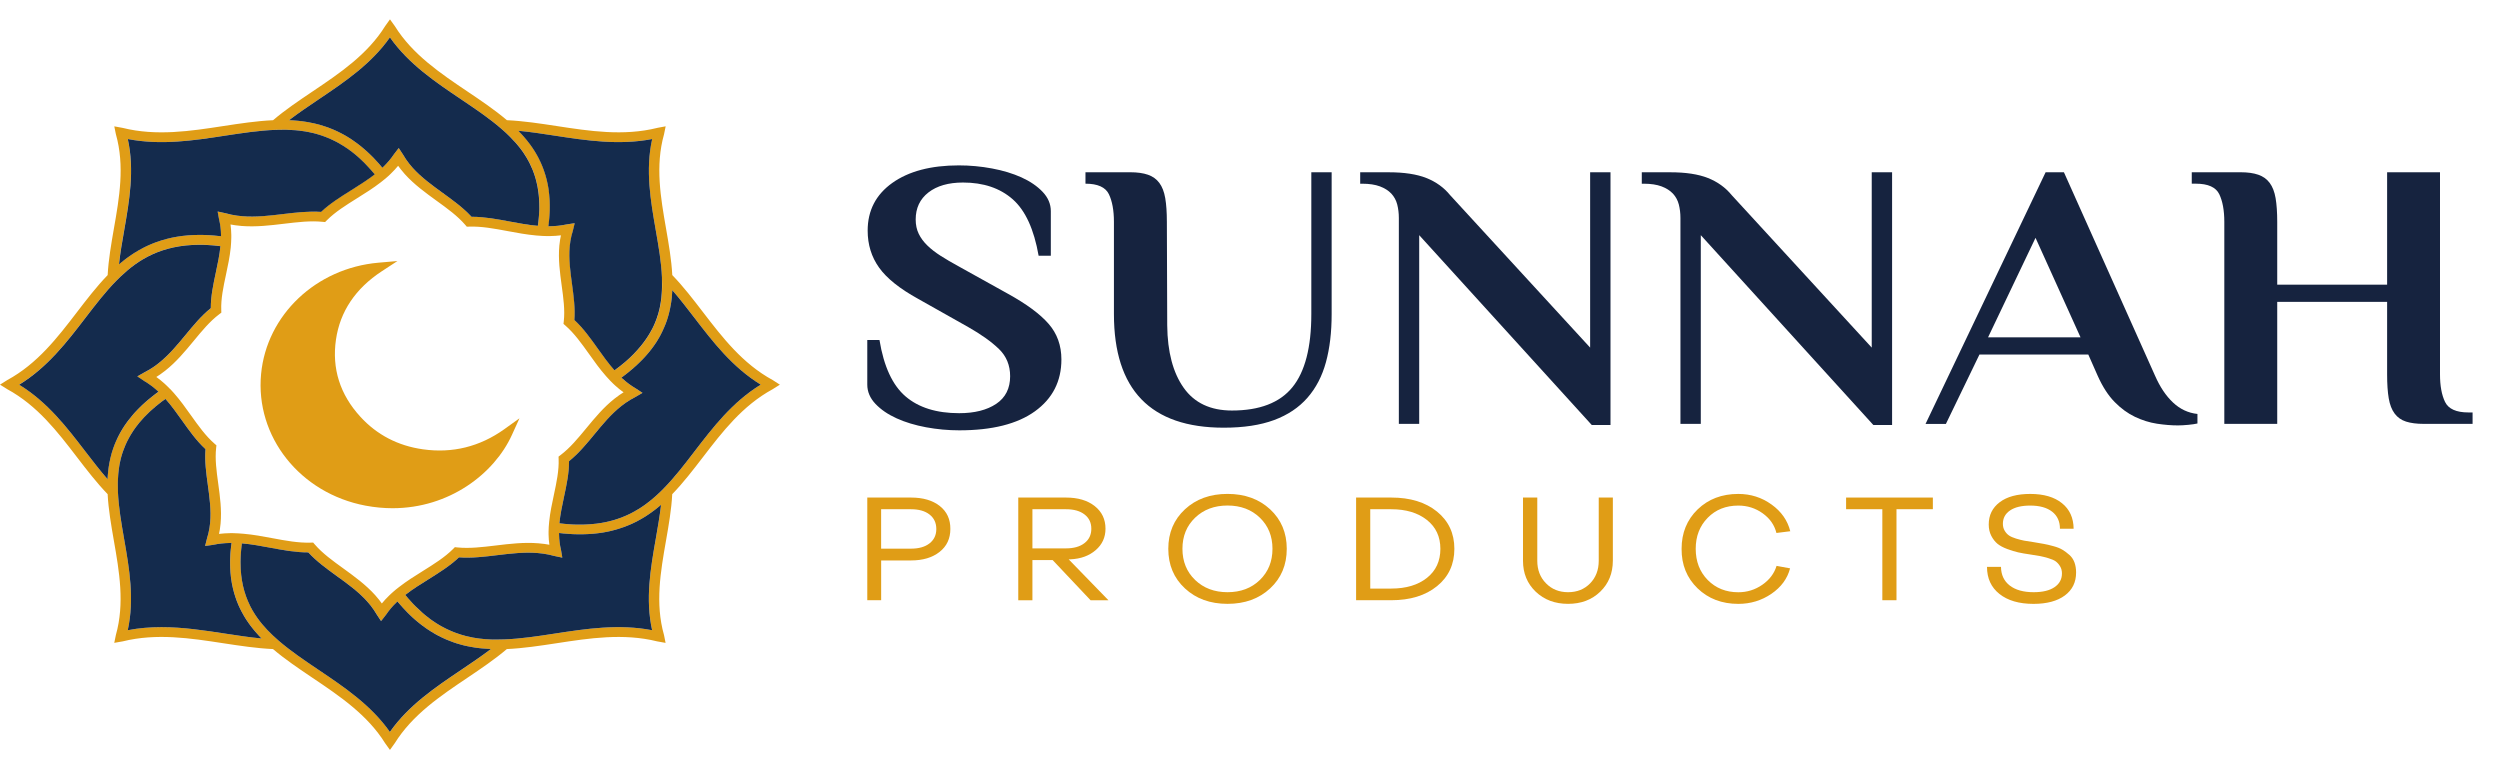 <svg width="91" height="28" viewBox="0 0 91 28" fill="none" xmlns="http://www.w3.org/2000/svg">
<path d="M34.918 15.664C34.513 15.664 34.11 15.627 33.71 15.553C33.31 15.478 32.952 15.371 32.636 15.227C32.32 15.084 32.063 14.908 31.866 14.7C31.669 14.492 31.569 14.258 31.569 13.999V12.376H32.013C32.171 13.339 32.487 14.023 32.963 14.43C33.438 14.837 34.09 15.04 34.914 15.04C35.473 15.04 35.922 14.927 36.261 14.701C36.6 14.474 36.769 14.138 36.769 13.695C36.769 13.297 36.633 12.966 36.361 12.703C36.089 12.44 35.717 12.174 35.243 11.905L33.42 10.878C32.748 10.508 32.275 10.129 31.998 9.74C31.721 9.352 31.583 8.903 31.583 8.394C31.583 7.663 31.882 7.085 32.479 6.659C33.077 6.234 33.884 6.02 34.901 6.02C35.306 6.02 35.709 6.057 36.109 6.132C36.508 6.206 36.866 6.315 37.182 6.457C37.499 6.601 37.755 6.777 37.953 6.985C38.15 7.193 38.25 7.427 38.25 7.685V9.309H37.806C37.638 8.347 37.325 7.662 36.863 7.254C36.402 6.848 35.798 6.644 35.053 6.644C34.524 6.644 34.104 6.765 33.795 7.005C33.485 7.246 33.331 7.574 33.331 7.991C33.331 8.185 33.368 8.359 33.442 8.511C33.516 8.663 33.62 8.804 33.754 8.934C33.887 9.064 34.047 9.189 34.235 9.309C34.423 9.429 34.635 9.553 34.872 9.683L36.694 10.696C37.365 11.066 37.858 11.43 38.168 11.786C38.48 12.142 38.635 12.575 38.635 13.084C38.635 13.88 38.313 14.508 37.672 14.971C37.031 15.433 36.113 15.664 34.918 15.664Z" fill="#16233F"/>
<path d="M42.487 11.849C42.497 12.811 42.697 13.567 43.087 14.117C43.477 14.668 44.063 14.943 44.843 14.943C45.85 14.943 46.584 14.66 47.043 14.096C47.502 13.532 47.732 12.644 47.732 11.432V6.27H48.472V11.432C48.472 12.089 48.404 12.671 48.265 13.181C48.127 13.689 47.903 14.122 47.591 14.478C47.28 14.834 46.875 15.105 46.377 15.29C45.877 15.475 45.267 15.568 44.547 15.568C41.881 15.568 40.547 14.189 40.547 11.433V8.074C40.547 7.658 40.485 7.322 40.363 7.068C40.239 6.814 39.955 6.686 39.511 6.686V6.27H41.141C41.397 6.27 41.612 6.3 41.785 6.36C41.958 6.42 42.097 6.519 42.2 6.658C42.304 6.797 42.375 6.982 42.415 7.213C42.454 7.444 42.474 7.731 42.474 8.074L42.487 11.849Z" fill="#16233F"/>
<path d="M57.881 12.653V6.27H58.622V15.47H57.94L51.659 8.56V15.429H50.918V7.936C50.918 7.76 50.898 7.596 50.859 7.443C50.819 7.29 50.748 7.159 50.644 7.047C50.539 6.936 50.402 6.849 50.229 6.784C50.056 6.72 49.841 6.687 49.584 6.687H49.511V6.271H50.548C51.111 6.271 51.568 6.34 51.919 6.479C52.27 6.618 52.559 6.826 52.785 7.104L57.881 12.653Z" fill="#16233F"/>
<path d="M68.131 12.653V6.27H68.872V15.47H68.19L61.909 8.56V15.429H61.168V7.936C61.168 7.76 61.148 7.596 61.109 7.443C61.069 7.29 60.998 7.159 60.894 7.047C60.789 6.936 60.652 6.849 60.479 6.784C60.306 6.72 60.091 6.687 59.834 6.687H59.761V6.271H60.797C61.36 6.271 61.817 6.34 62.168 6.479C62.519 6.618 62.808 6.826 63.035 7.104L68.131 12.653Z" fill="#16233F"/>
<path d="M78.446 13.681C78.624 14.087 78.841 14.411 79.098 14.652C79.354 14.893 79.651 15.032 79.987 15.068V15.415C79.907 15.434 79.796 15.45 79.654 15.464C79.51 15.478 79.385 15.485 79.275 15.485C79.039 15.485 78.784 15.464 78.513 15.423C78.241 15.381 77.975 15.297 77.713 15.173C77.451 15.048 77.204 14.868 76.972 14.632C76.741 14.396 76.535 14.079 76.357 13.681L76.014 12.905H72.052L70.831 15.43H70.09L74.46 6.271H75.127L78.446 13.681ZM72.365 12.279H75.731L74.093 8.657L72.365 12.279Z" fill="#16233F"/>
<path d="M86.89 6.27H88.816V13.625C88.816 14.041 88.877 14.377 89 14.631C89.124 14.886 89.408 15.013 89.852 15.013H90.002V15.429H88.224C87.967 15.429 87.752 15.401 87.58 15.346C87.407 15.291 87.268 15.193 87.165 15.054C87.061 14.915 86.989 14.73 86.95 14.499C86.91 14.268 86.891 13.977 86.891 13.625V10.988H82.891V15.429H80.965V8.074C80.965 7.658 80.903 7.322 80.781 7.068C80.657 6.814 80.373 6.686 79.929 6.686H79.78V6.27H81.558C81.814 6.27 82.029 6.3 82.202 6.36C82.375 6.42 82.514 6.519 82.617 6.658C82.721 6.797 82.792 6.982 82.832 7.213C82.871 7.444 82.891 7.731 82.891 8.074V10.363H86.891V6.27H86.89Z" fill="#16233F"/>
<path d="M31.569 21.848V18.111H33.16C33.597 18.111 33.947 18.213 34.207 18.418C34.468 18.623 34.596 18.902 34.593 19.256C34.593 19.605 34.462 19.884 34.2 20.09C33.937 20.297 33.591 20.4 33.161 20.4H32.074V21.847H31.569V21.848ZM32.073 19.971H33.16C33.447 19.971 33.672 19.907 33.836 19.778C34 19.649 34.082 19.475 34.082 19.256C34.082 19.034 34 18.858 33.836 18.729C33.672 18.6 33.446 18.536 33.16 18.536H32.073V19.971Z" fill="#E09D16"/>
<path d="M37.065 21.848V18.111H38.803C39.236 18.111 39.585 18.214 39.847 18.421C40.109 18.628 40.24 18.902 40.24 19.246C40.24 19.56 40.121 19.82 39.883 20.025C39.646 20.23 39.34 20.342 38.967 20.359H38.899L40.347 21.849H39.697L38.316 20.386H37.58V21.849H37.065V21.848ZM37.58 19.961H38.803C39.089 19.961 39.314 19.896 39.478 19.767C39.643 19.639 39.724 19.465 39.724 19.246C39.724 19.027 39.643 18.854 39.478 18.727C39.314 18.599 39.089 18.536 38.803 18.536H37.58V19.961Z" fill="#E09D16"/>
<path d="M46.233 21.418C45.829 21.793 45.312 21.98 44.682 21.98C44.052 21.98 43.535 21.793 43.132 21.418C42.728 21.044 42.526 20.563 42.526 19.976C42.526 19.393 42.728 18.914 43.132 18.539C43.535 18.165 44.052 17.978 44.682 17.978C45.312 17.978 45.829 18.166 46.233 18.539C46.636 18.914 46.838 19.393 46.838 19.976C46.838 20.563 46.636 21.044 46.233 21.418ZM43.502 21.111C43.81 21.407 44.203 21.556 44.682 21.556C45.161 21.556 45.554 21.408 45.859 21.111C46.165 20.814 46.318 20.436 46.318 19.976C46.318 19.517 46.165 19.14 45.859 18.844C45.554 18.549 45.161 18.401 44.682 18.401C44.203 18.401 43.81 18.549 43.502 18.844C43.194 19.14 43.041 19.517 43.041 19.976C43.041 20.436 43.194 20.814 43.502 21.111Z" fill="#E09D16"/>
<path d="M49.362 21.848V18.111H50.642C51.332 18.111 51.887 18.281 52.308 18.622C52.728 18.964 52.939 19.415 52.939 19.977C52.939 20.542 52.728 20.996 52.308 21.336C51.887 21.678 51.331 21.848 50.642 21.848H49.362ZM49.877 21.424H50.642C51.181 21.424 51.614 21.294 51.941 21.035C52.267 20.775 52.43 20.422 52.43 19.977C52.43 19.535 52.266 19.185 51.938 18.925C51.609 18.666 51.177 18.536 50.642 18.536H49.877V21.424Z" fill="#E09D16"/>
<path d="M58.248 21.538C57.943 21.833 57.553 21.98 57.077 21.98C56.602 21.98 56.21 21.833 55.9 21.538C55.591 21.242 55.437 20.867 55.437 20.411V18.111H55.957V20.411C55.957 20.744 56.062 21.018 56.275 21.233C56.486 21.449 56.753 21.556 57.078 21.556C57.403 21.556 57.67 21.45 57.879 21.236C58.088 21.023 58.194 20.747 58.194 20.411V18.111H58.708V20.411C58.706 20.867 58.554 21.242 58.248 21.538Z" fill="#E09D16"/>
<path d="M63.275 21.981C62.676 21.981 62.181 21.792 61.79 21.414C61.4 21.035 61.206 20.557 61.21 19.977C61.21 19.397 61.405 18.92 61.793 18.543C62.182 18.167 62.676 17.979 63.275 17.979C63.724 17.979 64.127 18.107 64.484 18.364C64.841 18.619 65.067 18.944 65.166 19.337L64.662 19.4C64.59 19.11 64.423 18.872 64.161 18.684C63.898 18.496 63.603 18.403 63.274 18.403C62.821 18.403 62.45 18.551 62.159 18.849C61.868 19.146 61.724 19.521 61.724 19.978C61.724 20.437 61.87 20.815 62.162 21.113C62.455 21.409 62.825 21.558 63.274 21.558C63.596 21.558 63.886 21.467 64.149 21.285C64.411 21.103 64.583 20.874 64.667 20.598L65.159 20.688C65.061 21.063 64.834 21.372 64.477 21.616C64.121 21.858 63.72 21.981 63.275 21.981Z" fill="#E09D16"/>
<path d="M68.517 21.848V18.535H67.198V18.111H70.356V18.535H69.032V21.848H68.517Z" fill="#E09D16"/>
<path d="M74.019 21.981C73.494 21.981 73.082 21.86 72.78 21.62C72.478 21.38 72.327 21.051 72.327 20.634H72.836C72.84 20.924 72.945 21.15 73.153 21.312C73.362 21.474 73.652 21.556 74.025 21.556C74.349 21.556 74.603 21.496 74.784 21.373C74.964 21.251 75.055 21.084 75.055 20.872C75.055 20.774 75.032 20.687 74.987 20.613C74.942 20.538 74.889 20.48 74.829 20.435C74.769 20.391 74.677 20.352 74.556 20.316C74.436 20.281 74.335 20.256 74.257 20.241C74.177 20.227 74.059 20.208 73.9 20.183C73.726 20.158 73.581 20.133 73.462 20.106C73.343 20.079 73.21 20.039 73.063 19.984C72.916 19.929 72.798 19.866 72.709 19.794C72.621 19.721 72.545 19.625 72.483 19.505C72.421 19.384 72.39 19.247 72.39 19.092C72.39 18.752 72.523 18.482 72.789 18.281C73.055 18.079 73.426 17.979 73.901 17.979C74.391 17.979 74.777 18.091 75.056 18.316C75.335 18.54 75.476 18.851 75.48 19.246H74.982C74.982 18.981 74.888 18.774 74.699 18.626C74.51 18.478 74.244 18.403 73.901 18.403C73.584 18.403 73.339 18.462 73.165 18.581C72.991 18.7 72.905 18.861 72.905 19.066C72.905 19.162 72.927 19.245 72.97 19.318C73.013 19.391 73.065 19.448 73.126 19.49C73.187 19.532 73.272 19.57 73.383 19.604C73.494 19.638 73.593 19.662 73.677 19.679C73.763 19.695 73.879 19.713 74.025 19.734C74.176 19.759 74.299 19.78 74.396 19.798C74.493 19.815 74.609 19.843 74.744 19.88C74.88 19.916 74.991 19.96 75.075 20.012C75.161 20.064 75.244 20.126 75.327 20.2C75.409 20.273 75.471 20.365 75.511 20.473C75.55 20.581 75.57 20.704 75.57 20.841C75.57 21.195 75.433 21.473 75.159 21.676C74.887 21.878 74.506 21.981 74.019 21.981Z" fill="#E09D16"/>
<path d="M28.137 13.841L28.127 13.835C27.026 13.235 26.296 12.282 25.589 11.362C25.236 10.902 24.872 10.427 24.471 10.013C24.442 9.455 24.341 8.877 24.244 8.318C24.049 7.199 23.846 6.042 24.171 4.887L24.23 4.598L23.934 4.653L23.923 4.656C22.691 4.961 21.456 4.771 20.26 4.587C19.663 4.496 19.047 4.402 18.451 4.375C18.01 3.999 17.502 3.658 17.012 3.328C16.028 2.666 15.011 1.981 14.371 0.949L14.195 0.705L14.026 0.941L14.02 0.95C13.379 1.982 12.362 2.667 11.379 3.328C10.887 3.659 10.38 4 9.939 4.376C9.344 4.402 8.727 4.497 8.13 4.588C6.935 4.772 5.699 4.962 4.468 4.656L4.16 4.599L4.216 4.876L4.219 4.888C4.545 6.042 4.343 7.2 4.146 8.319C4.049 8.878 3.948 9.455 3.919 10.014C3.518 10.427 3.154 10.903 2.801 11.363C2.095 12.284 1.365 13.237 0.263 13.836L0 14.001L0.253 14.159L0.262 14.165C1.364 14.765 2.095 15.718 2.8 16.638C3.153 17.098 3.517 17.573 3.918 17.987C3.947 18.545 4.048 19.122 4.145 19.682C4.341 20.801 4.543 21.959 4.218 23.113L4.159 23.4L4.453 23.348L4.466 23.346C5.698 23.04 6.933 23.23 8.128 23.414C8.725 23.505 9.341 23.599 9.937 23.626C10.379 24.002 10.886 24.343 11.377 24.674C12.36 25.335 13.377 26.02 14.018 27.052L14.194 27.297L14.363 27.061L14.37 27.052C15.01 26.02 16.027 25.335 17.01 24.674C17.501 24.343 18.008 24.002 18.449 23.626C19.044 23.599 19.662 23.505 20.258 23.414C21.453 23.23 22.689 23.041 23.921 23.346L24.227 23.401L24.172 23.125L24.169 23.113C23.843 21.959 24.046 20.803 24.242 19.683C24.34 19.124 24.441 18.547 24.469 17.988C24.87 17.575 25.234 17.099 25.587 16.64C26.294 15.719 27.025 14.766 28.125 14.167L28.387 14.002L28.137 13.841ZM20.198 4.938C21.344 5.114 22.526 5.295 23.738 5.06C23.487 6.195 23.681 7.302 23.869 8.376C23.973 8.973 24.071 9.536 24.095 10.093C24.098 10.176 24.101 10.259 24.101 10.345C24.101 10.363 24.101 10.381 24.101 10.399C24.101 10.409 24.101 10.42 24.101 10.431C24.101 10.438 24.101 10.444 24.101 10.452C24.1 10.477 24.1 10.503 24.099 10.529C24.098 10.546 24.098 10.564 24.097 10.582C24.096 10.592 24.096 10.604 24.095 10.615C24.094 10.626 24.094 10.637 24.093 10.648C24.092 10.663 24.091 10.678 24.09 10.694C24.089 10.709 24.088 10.725 24.086 10.742C24.085 10.753 24.084 10.765 24.083 10.776C24.081 10.792 24.08 10.81 24.078 10.826C24.077 10.839 24.075 10.852 24.074 10.865C24.07 10.894 24.066 10.925 24.062 10.955C24.06 10.971 24.057 10.987 24.055 11.003C24.051 11.031 24.047 11.058 24.042 11.086C24.041 11.094 24.039 11.102 24.037 11.111C24.035 11.123 24.032 11.136 24.03 11.148C24.028 11.157 24.026 11.166 24.024 11.175C24.023 11.181 24.022 11.185 24.021 11.191C24.017 11.208 24.013 11.227 24.009 11.244C24.003 11.271 23.996 11.298 23.989 11.325C23.987 11.338 23.983 11.35 23.98 11.363C23.976 11.377 23.972 11.391 23.968 11.405C23.964 11.419 23.96 11.434 23.955 11.447C23.951 11.46 23.947 11.474 23.942 11.487C23.936 11.506 23.931 11.525 23.924 11.544C23.924 11.545 23.923 11.547 23.923 11.548C23.919 11.561 23.914 11.573 23.91 11.586C23.905 11.6 23.9 11.614 23.894 11.629C23.892 11.635 23.889 11.643 23.886 11.649C23.883 11.655 23.881 11.663 23.878 11.669C23.875 11.681 23.87 11.693 23.865 11.705C23.855 11.729 23.845 11.754 23.835 11.778C23.832 11.786 23.828 11.794 23.825 11.802C23.819 11.816 23.813 11.829 23.806 11.843C23.8 11.857 23.793 11.871 23.786 11.885C23.773 11.912 23.76 11.941 23.745 11.968C23.739 11.98 23.732 11.993 23.725 12.005C23.716 12.022 23.707 12.039 23.698 12.056C23.689 12.072 23.68 12.089 23.67 12.105C23.66 12.121 23.651 12.138 23.641 12.154C23.64 12.156 23.639 12.158 23.638 12.16C23.629 12.175 23.62 12.189 23.61 12.205C23.608 12.209 23.606 12.212 23.603 12.216C23.599 12.224 23.594 12.233 23.588 12.24C23.583 12.248 23.578 12.257 23.572 12.265C23.566 12.273 23.561 12.282 23.555 12.29C23.546 12.303 23.538 12.317 23.529 12.33C23.518 12.346 23.507 12.361 23.496 12.376C23.491 12.383 23.486 12.391 23.481 12.397C23.471 12.412 23.46 12.426 23.449 12.441C23.44 12.453 23.432 12.464 23.424 12.476C23.398 12.511 23.37 12.545 23.342 12.579C23.327 12.598 23.312 12.616 23.296 12.635C23.288 12.644 23.28 12.653 23.272 12.662C23.264 12.672 23.256 12.681 23.249 12.69C23.237 12.704 23.225 12.717 23.213 12.73L23.212 12.731C23.2 12.745 23.188 12.759 23.175 12.773C23.162 12.787 23.15 12.8 23.138 12.813C23.125 12.827 23.112 12.84 23.099 12.854C23.095 12.858 23.09 12.863 23.087 12.868C23.083 12.872 23.078 12.877 23.074 12.881C23.061 12.893 23.049 12.906 23.037 12.919C23.024 12.931 23.011 12.944 22.998 12.957C22.99 12.965 22.981 12.973 22.973 12.982C22.96 12.995 22.946 13.007 22.933 13.019C22.919 13.032 22.907 13.044 22.893 13.057C22.884 13.066 22.875 13.074 22.866 13.082C22.847 13.099 22.828 13.115 22.809 13.132C22.761 13.173 22.712 13.214 22.662 13.256C22.649 13.266 22.637 13.277 22.624 13.287C22.611 13.297 22.598 13.308 22.584 13.319C22.573 13.328 22.561 13.337 22.549 13.346C22.537 13.355 22.526 13.365 22.513 13.374C22.488 13.392 22.464 13.411 22.438 13.429C22.416 13.445 22.393 13.462 22.37 13.479C22.147 13.227 21.951 12.951 21.76 12.684C21.503 12.322 21.237 11.949 20.911 11.648C20.946 11.22 20.885 10.776 20.826 10.345C20.764 9.893 20.7 9.426 20.742 8.968C20.748 8.903 20.756 8.839 20.766 8.78C20.787 8.65 20.817 8.523 20.855 8.403L20.922 8.125L20.648 8.166L20.623 8.169C20.428 8.211 20.229 8.233 20.013 8.236C19.997 8.236 19.981 8.236 19.964 8.237C19.971 8.19 19.977 8.143 19.982 8.096C19.985 8.073 19.987 8.049 19.99 8.026C19.993 8.003 19.994 7.98 19.997 7.957C19.997 7.944 20 7.93 20 7.917C20 7.913 20 7.908 20 7.903C20.002 7.885 20.003 7.867 20.004 7.848C20.006 7.813 20.008 7.779 20.01 7.744C20.011 7.727 20.012 7.71 20.012 7.693C20.012 7.686 20.013 7.68 20.013 7.672C20.014 7.659 20.014 7.646 20.014 7.632C20.015 7.61 20.015 7.587 20.015 7.565C20.015 7.546 20.015 7.528 20.015 7.509C20.015 7.49 20.015 7.471 20.015 7.451C20.015 7.428 20.014 7.405 20.013 7.381C20.012 7.359 20.012 7.338 20.011 7.316C20.01 7.295 20.009 7.274 20.008 7.253C20.005 7.195 20 7.137 19.994 7.08C19.993 7.062 19.991 7.044 19.989 7.026C19.987 7.009 19.985 6.99 19.983 6.973C19.981 6.961 19.98 6.948 19.978 6.936C19.977 6.931 19.976 6.925 19.976 6.92C19.973 6.899 19.97 6.88 19.967 6.86C19.964 6.838 19.96 6.815 19.956 6.793C19.951 6.763 19.945 6.735 19.939 6.705C19.937 6.688 19.933 6.67 19.929 6.654C19.925 6.636 19.921 6.619 19.917 6.602C19.913 6.584 19.908 6.565 19.904 6.548C19.899 6.527 19.894 6.507 19.888 6.487C19.884 6.467 19.878 6.446 19.872 6.426C19.869 6.416 19.866 6.406 19.863 6.396C19.86 6.386 19.857 6.376 19.854 6.365C19.848 6.345 19.842 6.326 19.835 6.306C19.832 6.296 19.828 6.285 19.826 6.275C19.822 6.262 19.817 6.25 19.813 6.238C19.806 6.216 19.798 6.194 19.79 6.173C19.783 6.156 19.777 6.138 19.77 6.121C19.76 6.092 19.748 6.064 19.737 6.036C19.727 6.013 19.718 5.989 19.708 5.966C19.704 5.957 19.7 5.949 19.696 5.939C19.686 5.917 19.676 5.895 19.665 5.873C19.657 5.857 19.65 5.841 19.642 5.824C19.633 5.807 19.624 5.789 19.615 5.771C19.599 5.737 19.581 5.704 19.562 5.671C19.554 5.657 19.547 5.644 19.54 5.63C19.516 5.589 19.491 5.546 19.466 5.506C19.455 5.488 19.444 5.472 19.433 5.454C19.423 5.438 19.411 5.42 19.4 5.404C19.391 5.39 19.381 5.376 19.373 5.362C19.359 5.342 19.345 5.322 19.33 5.303C19.325 5.294 19.319 5.286 19.313 5.278C19.307 5.269 19.301 5.261 19.294 5.253C19.282 5.237 19.27 5.222 19.259 5.206C19.246 5.188 19.232 5.171 19.218 5.154C19.207 5.141 19.196 5.126 19.185 5.112C19.168 5.091 19.151 5.07 19.133 5.049C19.121 5.034 19.108 5.019 19.096 5.005C19.089 4.997 19.082 4.989 19.074 4.98C19.067 4.972 19.06 4.964 19.052 4.956C19.045 4.947 19.038 4.939 19.031 4.931C19.017 4.915 19.002 4.899 18.988 4.884C18.982 4.876 18.975 4.869 18.968 4.862C18.951 4.844 18.934 4.826 18.918 4.808C18.908 4.798 18.898 4.788 18.888 4.778C18.882 4.771 18.876 4.765 18.87 4.76C19.298 4.8 19.739 4.868 20.198 4.938ZM20.334 16.709C20.35 17.124 20.259 17.554 20.162 18.009C20.094 18.328 20.023 18.655 19.99 18.991C19.984 19.046 19.98 19.101 19.976 19.155L19.975 19.165L19.974 19.186C19.971 19.241 19.969 19.294 19.968 19.347C19.967 19.383 19.968 19.418 19.968 19.452C19.97 19.582 19.98 19.707 19.997 19.829C19.939 19.818 19.881 19.808 19.823 19.8C19.75 19.79 19.674 19.782 19.598 19.776C19.068 19.733 18.549 19.795 18.047 19.856C17.556 19.915 17.092 19.971 16.651 19.927L16.557 19.917L16.493 19.982C16.19 20.286 15.801 20.529 15.388 20.787C15.1 20.967 14.803 21.152 14.526 21.368C14.486 21.399 14.445 21.43 14.406 21.462C14.393 21.474 14.379 21.485 14.367 21.496L14.366 21.497L14.334 21.523C14.303 21.55 14.272 21.578 14.242 21.605C14.215 21.63 14.189 21.655 14.163 21.68C14.066 21.774 13.979 21.868 13.899 21.966C13.867 21.92 13.832 21.875 13.797 21.83C13.754 21.774 13.705 21.718 13.656 21.663C13.314 21.283 12.9 20.983 12.5 20.693C12.108 20.41 11.737 20.142 11.458 19.818L11.398 19.749L11.304 19.752C10.861 19.766 10.402 19.681 9.917 19.59C9.576 19.526 9.226 19.46 8.867 19.429C8.809 19.423 8.75 19.419 8.692 19.416L8.682 19.415C8.682 19.415 8.543 19.408 8.487 19.407C8.449 19.407 8.411 19.407 8.375 19.407C8.236 19.409 8.102 19.418 7.972 19.434C7.984 19.38 7.995 19.326 8.003 19.27C8.014 19.202 8.022 19.131 8.029 19.059C8.074 18.564 8.009 18.078 7.944 17.607C7.881 17.147 7.821 16.713 7.868 16.299L7.878 16.211L7.809 16.15C7.484 15.867 7.225 15.502 6.95 15.117C6.758 14.846 6.559 14.568 6.33 14.308C6.297 14.27 6.264 14.232 6.228 14.196C6.216 14.184 6.205 14.171 6.193 14.159H6.19C6.152 14.119 6.113 14.081 6.075 14.044C6.048 14.018 6.022 13.993 5.995 13.969C5.895 13.878 5.794 13.796 5.69 13.722C5.739 13.691 5.787 13.659 5.835 13.626C5.895 13.585 5.955 13.54 6.013 13.494C6.419 13.174 6.739 12.786 7.049 12.411C7.351 12.044 7.637 11.697 7.983 11.436L8.057 11.38L8.054 11.292C8.038 10.877 8.129 10.447 8.227 9.992C8.295 9.673 8.365 9.346 8.399 9.01C8.405 8.952 8.409 8.894 8.412 8.836L8.413 8.814C8.416 8.76 8.418 8.707 8.419 8.654C8.42 8.618 8.419 8.583 8.419 8.549C8.417 8.419 8.408 8.294 8.391 8.171C8.449 8.182 8.507 8.192 8.566 8.2C8.637 8.21 8.714 8.218 8.792 8.225C9.32 8.267 9.84 8.205 10.342 8.144C10.833 8.086 11.297 8.029 11.738 8.074L11.833 8.083L11.898 8.018C12.2 7.715 12.589 7.472 13.001 7.214C13.29 7.034 13.587 6.848 13.864 6.633C13.919 6.592 13.972 6.55 14.024 6.505L14.026 6.504C14.068 6.468 14.109 6.432 14.149 6.396C14.176 6.371 14.203 6.346 14.227 6.321C14.324 6.227 14.412 6.133 14.492 6.035C14.525 6.081 14.559 6.126 14.595 6.171C14.639 6.227 14.686 6.284 14.735 6.338C15.077 6.718 15.492 7.018 15.892 7.308C16.284 7.591 16.654 7.86 16.933 8.183L16.992 8.252L17.086 8.249C17.529 8.235 17.988 8.32 18.474 8.411C18.814 8.475 19.164 8.54 19.522 8.572C19.592 8.579 19.662 8.583 19.731 8.587C19.735 8.587 19.739 8.587 19.743 8.588C19.798 8.591 19.85 8.593 19.902 8.593C19.939 8.594 19.977 8.593 20.014 8.593C20.154 8.591 20.287 8.582 20.418 8.566C20.406 8.62 20.395 8.675 20.387 8.73C20.376 8.797 20.367 8.868 20.36 8.941C20.315 9.437 20.381 9.923 20.445 10.393C20.508 10.853 20.568 11.287 20.521 11.701L20.511 11.789L20.58 11.85C20.905 12.133 21.165 12.498 21.44 12.883C21.632 13.154 21.83 13.432 22.06 13.692C22.104 13.743 22.149 13.793 22.196 13.841L22.22 13.866C22.25 13.897 22.282 13.928 22.312 13.958C22.339 13.983 22.365 14.008 22.392 14.033C22.492 14.124 22.593 14.206 22.698 14.28C22.648 14.311 22.6 14.343 22.552 14.375C22.493 14.416 22.433 14.46 22.374 14.507C21.968 14.827 21.648 15.215 21.339 15.59C21.036 15.957 20.75 16.304 20.404 16.565L20.331 16.621L20.334 16.709ZM18.49 4.903C18.506 4.919 18.523 4.934 18.538 4.95C18.554 4.966 18.571 4.981 18.587 4.998C18.655 5.067 18.723 5.14 18.789 5.215C18.802 5.23 18.814 5.245 18.826 5.259C18.84 5.276 18.855 5.292 18.869 5.31C18.878 5.322 18.888 5.334 18.898 5.346C18.911 5.362 18.925 5.379 18.937 5.395C18.947 5.407 18.957 5.42 18.966 5.433C18.976 5.446 18.985 5.458 18.994 5.471C19.013 5.497 19.032 5.522 19.049 5.548C19.058 5.561 19.067 5.575 19.076 5.588C19.094 5.615 19.111 5.641 19.128 5.669C19.138 5.684 19.148 5.701 19.157 5.717C19.162 5.724 19.167 5.732 19.171 5.74C19.176 5.747 19.181 5.755 19.185 5.764C19.196 5.781 19.206 5.8 19.215 5.818C19.223 5.832 19.231 5.846 19.239 5.86C19.246 5.872 19.252 5.884 19.258 5.896C19.262 5.904 19.267 5.913 19.27 5.921C19.277 5.935 19.285 5.949 19.292 5.963C19.295 5.97 19.299 5.976 19.302 5.983C19.327 6.036 19.353 6.091 19.375 6.147C19.38 6.157 19.383 6.166 19.387 6.176C19.391 6.185 19.395 6.194 19.399 6.204C19.412 6.237 19.424 6.27 19.436 6.303C19.443 6.325 19.451 6.347 19.458 6.369C19.463 6.383 19.467 6.397 19.472 6.412C19.481 6.44 19.489 6.468 19.497 6.497C19.501 6.512 19.505 6.526 19.509 6.54C19.51 6.543 19.511 6.546 19.511 6.549C19.514 6.557 19.516 6.566 19.518 6.574C19.525 6.601 19.532 6.628 19.538 6.654C19.541 6.665 19.543 6.675 19.544 6.685C19.547 6.696 19.549 6.706 19.551 6.717C19.553 6.724 19.554 6.732 19.556 6.74C19.558 6.75 19.56 6.761 19.563 6.771C19.564 6.777 19.565 6.782 19.566 6.787C19.569 6.804 19.572 6.819 19.575 6.837C19.578 6.853 19.581 6.871 19.584 6.888C19.587 6.91 19.591 6.933 19.594 6.956C19.597 6.975 19.599 6.993 19.602 7.012C19.605 7.03 19.606 7.048 19.608 7.068C19.61 7.087 19.612 7.105 19.614 7.124C19.615 7.135 19.616 7.146 19.617 7.157C19.619 7.174 19.62 7.189 19.621 7.206C19.622 7.221 19.623 7.237 19.624 7.253C19.624 7.254 19.624 7.255 19.624 7.255C19.625 7.273 19.626 7.29 19.627 7.307C19.628 7.321 19.628 7.336 19.629 7.349C19.63 7.365 19.63 7.38 19.631 7.395C19.631 7.398 19.631 7.402 19.631 7.405C19.632 7.418 19.632 7.433 19.632 7.447C19.633 7.486 19.633 7.524 19.632 7.563C19.632 7.578 19.632 7.591 19.631 7.606C19.631 7.609 19.631 7.611 19.631 7.613C19.631 7.63 19.63 7.648 19.629 7.665C19.628 7.699 19.626 7.733 19.624 7.767C19.623 7.777 19.623 7.787 19.622 7.798C19.622 7.806 19.621 7.813 19.62 7.821C19.619 7.839 19.618 7.857 19.616 7.875C19.614 7.897 19.612 7.92 19.61 7.942L19.607 7.971C19.606 7.979 19.606 7.986 19.605 7.994V7.994C19.602 8.019 19.601 8.043 19.598 8.068C19.598 8.072 19.597 8.075 19.597 8.079C19.594 8.102 19.591 8.126 19.588 8.149C19.586 8.167 19.583 8.187 19.58 8.206C19.579 8.211 19.579 8.214 19.578 8.219C19.231 8.19 18.883 8.124 18.546 8.061C18.098 7.977 17.636 7.89 17.183 7.89H17.165C16.866 7.565 16.488 7.29 16.12 7.025C15.735 6.747 15.337 6.458 15.022 6.107C14.979 6.058 14.937 6.008 14.896 5.958C14.813 5.853 14.739 5.743 14.675 5.633L14.514 5.387L14.348 5.603L14.334 5.622C14.228 5.78 14.103 5.927 13.953 6.073C13.942 6.084 13.93 6.095 13.919 6.106C13.906 6.091 13.894 6.077 13.882 6.062C13.864 6.04 13.845 6.018 13.826 5.996C13.807 5.975 13.789 5.953 13.77 5.932C13.758 5.918 13.747 5.905 13.734 5.892C13.688 5.84 13.64 5.79 13.593 5.742C13.576 5.724 13.559 5.706 13.541 5.689C13.525 5.673 13.51 5.658 13.493 5.642C13.484 5.633 13.475 5.625 13.466 5.615C13.454 5.603 13.442 5.592 13.429 5.58C13.423 5.575 13.418 5.569 13.412 5.564C13.4 5.552 13.387 5.541 13.375 5.53C13.357 5.513 13.341 5.498 13.323 5.483C13.311 5.472 13.3 5.462 13.288 5.452C13.281 5.445 13.274 5.44 13.267 5.433C13.256 5.423 13.245 5.414 13.234 5.405C13.224 5.396 13.215 5.388 13.205 5.381C13.195 5.372 13.185 5.364 13.175 5.356C13.168 5.35 13.161 5.344 13.154 5.338C13.141 5.327 13.129 5.317 13.116 5.307C13.099 5.293 13.081 5.28 13.065 5.267C13.045 5.251 13.025 5.236 13.006 5.222C12.937 5.17 12.868 5.121 12.799 5.075C12.786 5.067 12.773 5.059 12.761 5.05C12.733 5.032 12.704 5.014 12.677 4.997C12.662 4.988 12.648 4.979 12.633 4.97C12.63 4.968 12.626 4.966 12.621 4.963C12.606 4.954 12.591 4.945 12.576 4.937C12.565 4.931 12.554 4.924 12.542 4.918C12.534 4.913 12.526 4.909 12.518 4.905C12.509 4.899 12.498 4.894 12.488 4.888C12.472 4.88 12.457 4.871 12.441 4.863C12.436 4.86 12.431 4.857 12.427 4.855C12.416 4.85 12.405 4.844 12.395 4.839C12.38 4.831 12.365 4.823 12.35 4.817C12.334 4.808 12.317 4.8 12.3 4.792C12.279 4.782 12.257 4.771 12.235 4.761C12.221 4.755 12.206 4.748 12.192 4.742C12.182 4.737 12.172 4.733 12.162 4.728C12.141 4.719 12.12 4.71 12.099 4.702C12.053 4.682 12.007 4.664 11.959 4.646C11.946 4.641 11.932 4.636 11.918 4.632C11.905 4.627 11.892 4.622 11.879 4.618C11.8 4.59 11.72 4.565 11.639 4.542C11.627 4.539 11.614 4.536 11.603 4.532C11.598 4.531 11.594 4.529 11.589 4.529C11.574 4.525 11.559 4.521 11.546 4.517C11.53 4.513 11.513 4.509 11.498 4.506C11.483 4.502 11.468 4.498 11.454 4.495C11.389 4.48 11.322 4.466 11.254 4.454C11.244 4.452 11.233 4.45 11.223 4.448C11.212 4.447 11.201 4.445 11.189 4.442C11.175 4.439 11.161 4.437 11.146 4.435C11.135 4.433 11.125 4.431 11.114 4.43C11.099 4.427 11.083 4.425 11.067 4.423C11.05 4.42 11.031 4.418 11.012 4.415C10.994 4.413 10.974 4.411 10.955 4.408C10.919 4.403 10.882 4.4 10.845 4.396C10.835 4.395 10.825 4.394 10.816 4.393C10.802 4.391 10.788 4.39 10.774 4.39C10.754 4.388 10.734 4.386 10.713 4.385C10.697 4.384 10.68 4.382 10.663 4.381C10.618 4.379 10.574 4.376 10.528 4.374C10.526 4.374 10.524 4.374 10.522 4.374C10.859 4.116 11.222 3.871 11.599 3.617C12.542 2.982 13.515 2.328 14.194 1.36C14.874 2.328 15.846 2.983 16.788 3.617C17.312 3.97 17.807 4.303 18.244 4.681C18.288 4.719 18.331 4.759 18.375 4.798C18.397 4.818 18.419 4.839 18.44 4.858C18.458 4.872 18.474 4.887 18.49 4.903ZM4.52 8.376C4.707 7.303 4.901 6.195 4.65 5.06C5.863 5.296 7.045 5.115 8.19 4.938C8.827 4.841 9.428 4.748 10.023 4.726C10.13 4.723 10.239 4.721 10.35 4.722C10.373 4.722 10.395 4.722 10.418 4.723C10.425 4.723 10.432 4.723 10.439 4.724C10.456 4.724 10.473 4.725 10.489 4.725C10.564 4.728 10.64 4.732 10.716 4.737C10.727 4.738 10.739 4.739 10.75 4.74C10.763 4.741 10.776 4.743 10.789 4.744C10.806 4.746 10.823 4.747 10.84 4.748C10.853 4.749 10.866 4.751 10.879 4.753C10.943 4.76 11.007 4.769 11.072 4.779C11.088 4.782 11.104 4.784 11.119 4.786C11.121 4.786 11.122 4.787 11.124 4.787C11.139 4.79 11.154 4.793 11.169 4.795C11.172 4.796 11.175 4.796 11.178 4.797C11.191 4.8 11.205 4.802 11.218 4.805C11.239 4.809 11.261 4.813 11.282 4.818C11.299 4.821 11.315 4.825 11.332 4.829C11.334 4.829 11.335 4.829 11.337 4.829C11.352 4.833 11.366 4.836 11.381 4.84C11.386 4.841 11.389 4.841 11.394 4.842C11.409 4.846 11.424 4.85 11.439 4.853C11.441 4.854 11.443 4.854 11.444 4.855C11.46 4.859 11.475 4.864 11.491 4.867C11.494 4.868 11.497 4.869 11.5 4.87C11.516 4.875 11.534 4.879 11.551 4.885C11.568 4.89 11.587 4.895 11.605 4.901C11.622 4.907 11.641 4.912 11.659 4.918C11.671 4.922 11.685 4.926 11.698 4.931C11.706 4.933 11.714 4.936 11.722 4.939C11.755 4.95 11.788 4.962 11.822 4.975C11.839 4.981 11.858 4.989 11.876 4.996C11.894 5.003 11.912 5.011 11.931 5.018C11.932 5.018 11.933 5.019 11.933 5.019C11.968 5.034 12.004 5.049 12.039 5.065C12.049 5.07 12.058 5.073 12.068 5.078C12.086 5.086 12.104 5.095 12.123 5.104C12.141 5.112 12.159 5.121 12.178 5.13C12.186 5.135 12.195 5.14 12.205 5.144C12.215 5.15 12.225 5.154 12.236 5.16C12.25 5.167 12.265 5.176 12.28 5.183C12.413 5.256 12.547 5.338 12.681 5.433C12.689 5.44 12.698 5.446 12.707 5.453C12.796 5.517 12.885 5.587 12.974 5.662C12.982 5.669 12.989 5.675 12.997 5.682C13.009 5.692 13.021 5.702 13.031 5.712C13.048 5.727 13.065 5.742 13.081 5.756C13.098 5.773 13.116 5.788 13.133 5.805C13.142 5.813 13.151 5.822 13.16 5.83C13.178 5.846 13.195 5.864 13.213 5.881C13.222 5.89 13.231 5.899 13.24 5.907C13.252 5.92 13.266 5.934 13.279 5.947C13.288 5.955 13.297 5.964 13.305 5.973C13.377 6.047 13.45 6.126 13.523 6.21C13.53 6.218 13.537 6.227 13.544 6.236C13.575 6.272 13.605 6.308 13.636 6.345C13.367 6.554 13.073 6.738 12.787 6.918C12.402 7.159 12.004 7.407 11.681 7.712C11.225 7.68 10.75 7.737 10.29 7.792C9.808 7.85 9.309 7.91 8.82 7.87C8.75 7.865 8.684 7.857 8.619 7.848C8.48 7.829 8.346 7.801 8.217 7.764L7.919 7.699L7.967 7.962L7.971 7.983C8.015 8.165 8.039 8.352 8.042 8.554C8.042 8.569 8.042 8.584 8.042 8.6C7.974 8.592 7.908 8.584 7.842 8.579C7.825 8.577 7.809 8.576 7.792 8.574H7.791C7.765 8.572 7.738 8.57 7.713 8.568C7.704 8.567 7.695 8.566 7.686 8.566C7.667 8.564 7.647 8.563 7.627 8.562C7.544 8.557 7.462 8.554 7.381 8.552C7.362 8.551 7.343 8.551 7.325 8.551C7.305 8.551 7.285 8.551 7.266 8.551C6.693 8.551 6.173 8.638 5.693 8.812C5.672 8.819 5.652 8.827 5.631 8.835C5.613 8.841 5.595 8.849 5.577 8.856C5.558 8.863 5.539 8.872 5.52 8.879C5.502 8.886 5.485 8.894 5.468 8.901C5.466 8.902 5.464 8.903 5.461 8.904C5.443 8.911 5.425 8.919 5.407 8.928C5.386 8.937 5.366 8.946 5.345 8.956C5.327 8.964 5.311 8.973 5.293 8.981C5.292 8.981 5.292 8.982 5.291 8.982C5.273 8.99 5.255 8.999 5.237 9.009C5.22 9.017 5.204 9.025 5.189 9.034C5.146 9.056 5.103 9.08 5.06 9.103C5.047 9.111 5.035 9.118 5.022 9.126C4.982 9.149 4.943 9.172 4.904 9.196C4.887 9.207 4.871 9.217 4.856 9.228C4.839 9.239 4.822 9.25 4.806 9.261C4.804 9.263 4.802 9.264 4.799 9.265C4.782 9.276 4.765 9.288 4.749 9.299C4.734 9.31 4.719 9.32 4.704 9.331C4.698 9.334 4.693 9.339 4.687 9.343C4.672 9.354 4.657 9.364 4.642 9.375C4.628 9.386 4.612 9.397 4.597 9.408C4.576 9.425 4.554 9.441 4.532 9.458C4.517 9.47 4.501 9.483 4.485 9.495C4.468 9.508 4.45 9.522 4.433 9.537C4.415 9.551 4.399 9.565 4.381 9.58C4.363 9.595 4.347 9.61 4.329 9.624C4.329 9.624 4.329 9.624 4.328 9.624C4.372 9.219 4.445 8.806 4.52 8.376ZM4.208 16.092C4.202 16.105 4.197 16.118 4.192 16.131C4.187 16.145 4.181 16.16 4.175 16.174C4.168 16.191 4.162 16.207 4.155 16.224C4.145 16.251 4.135 16.276 4.127 16.303C4.116 16.333 4.106 16.363 4.096 16.392C4.087 16.422 4.078 16.451 4.069 16.481C4.065 16.495 4.06 16.511 4.056 16.526C4.052 16.54 4.048 16.553 4.045 16.566C4.032 16.613 4.022 16.66 4.011 16.708C4.008 16.724 4.004 16.739 4.001 16.754C3.999 16.763 3.997 16.773 3.995 16.783C3.993 16.794 3.991 16.804 3.988 16.815C3.985 16.828 3.983 16.841 3.98 16.855C3.978 16.866 3.976 16.875 3.975 16.885C3.974 16.892 3.973 16.899 3.971 16.906C3.969 16.918 3.967 16.931 3.966 16.944C3.963 16.959 3.961 16.976 3.958 16.992C3.953 17.024 3.949 17.056 3.945 17.089C3.943 17.106 3.941 17.121 3.939 17.138C3.938 17.147 3.937 17.157 3.936 17.166C3.935 17.178 3.933 17.19 3.932 17.202C3.931 17.215 3.929 17.229 3.928 17.242C3.926 17.258 3.925 17.272 3.924 17.288C3.923 17.303 3.922 17.316 3.921 17.331C3.919 17.366 3.917 17.4 3.915 17.435C3.915 17.437 3.915 17.439 3.915 17.441C3.64 17.125 3.379 16.785 3.108 16.432C2.43 15.549 1.731 14.637 0.698 14.001C1.731 13.365 2.431 12.453 3.108 11.571C3.484 11.08 3.84 10.617 4.244 10.208C4.284 10.166 4.326 10.126 4.368 10.085C4.379 10.074 4.39 10.064 4.401 10.054C5.034 9.453 5.877 8.908 7.27 8.908C7.287 8.908 7.305 8.908 7.323 8.908C7.34 8.908 7.358 8.908 7.376 8.909H7.379C7.397 8.909 7.414 8.91 7.432 8.911C7.451 8.912 7.468 8.912 7.487 8.913C7.499 8.913 7.51 8.914 7.522 8.915C7.528 8.915 7.534 8.916 7.54 8.916C7.552 8.917 7.564 8.917 7.576 8.918C7.622 8.92 7.667 8.923 7.714 8.927C7.729 8.928 7.742 8.929 7.757 8.93C7.801 8.934 7.846 8.938 7.89 8.943C7.909 8.945 7.929 8.948 7.95 8.95C7.969 8.952 7.99 8.954 8.011 8.957C8.015 8.958 8.019 8.958 8.024 8.959C7.993 9.284 7.923 9.61 7.855 9.925C7.765 10.351 7.671 10.79 7.674 11.219C7.326 11.499 7.034 11.853 6.75 12.198C6.452 12.558 6.145 12.931 5.769 13.227C5.717 13.268 5.664 13.307 5.61 13.345C5.498 13.424 5.381 13.492 5.263 13.552L4.999 13.702L5.232 13.859L5.252 13.872C5.421 13.971 5.578 14.088 5.733 14.229C5.745 14.239 5.757 14.25 5.768 14.261C5.729 14.29 5.69 14.318 5.652 14.348C5.605 14.382 5.56 14.417 5.516 14.453C5.47 14.49 5.424 14.528 5.379 14.566C5.361 14.582 5.341 14.598 5.323 14.614C5.303 14.633 5.282 14.65 5.262 14.669C5.244 14.685 5.225 14.702 5.207 14.718C5.202 14.724 5.196 14.729 5.19 14.735C5.177 14.746 5.165 14.758 5.153 14.769C5.136 14.786 5.119 14.801 5.103 14.818C5.091 14.829 5.081 14.84 5.07 14.851C5.063 14.857 5.057 14.864 5.05 14.87C5.039 14.88 5.03 14.891 5.02 14.902C5.011 14.911 5.002 14.919 4.994 14.928C4.985 14.937 4.977 14.947 4.968 14.957C4.962 14.963 4.955 14.97 4.949 14.976C4.937 14.988 4.926 15 4.916 15.012C4.901 15.028 4.887 15.044 4.872 15.06C4.856 15.078 4.84 15.097 4.824 15.115C4.772 15.176 4.722 15.238 4.675 15.3C4.661 15.318 4.647 15.336 4.635 15.354C4.622 15.373 4.608 15.39 4.595 15.409C4.594 15.409 4.593 15.411 4.592 15.412C4.58 15.43 4.568 15.448 4.555 15.466C4.553 15.468 4.55 15.472 4.548 15.476C4.537 15.491 4.527 15.508 4.516 15.524C4.513 15.528 4.509 15.534 4.506 15.538C4.496 15.554 4.485 15.57 4.476 15.585C4.474 15.588 4.472 15.592 4.471 15.595C4.459 15.614 4.447 15.632 4.436 15.652C4.436 15.652 4.435 15.652 4.435 15.653C4.423 15.673 4.412 15.693 4.401 15.712C4.4 15.713 4.4 15.714 4.399 15.715C4.387 15.735 4.376 15.756 4.365 15.776L4.364 15.777C4.353 15.797 4.342 15.818 4.331 15.839C4.323 15.854 4.315 15.869 4.308 15.884C4.304 15.892 4.301 15.9 4.297 15.907C4.287 15.927 4.277 15.947 4.268 15.966C4.247 16.005 4.226 16.049 4.208 16.092ZM8.19 23.062C7.435 22.946 6.665 22.827 5.879 22.827C5.474 22.827 5.064 22.859 4.65 22.94C4.901 21.805 4.707 20.697 4.52 19.624C4.415 19.027 4.317 18.464 4.294 17.908C4.29 17.808 4.288 17.706 4.289 17.602C4.289 17.581 4.289 17.559 4.29 17.538C4.29 17.532 4.29 17.524 4.291 17.518C4.291 17.502 4.292 17.487 4.293 17.472C4.296 17.402 4.3 17.331 4.305 17.26C4.306 17.249 4.307 17.237 4.308 17.226C4.309 17.214 4.311 17.202 4.312 17.19C4.314 17.175 4.315 17.159 4.317 17.142C4.318 17.131 4.32 17.119 4.321 17.108C4.328 17.055 4.336 17.003 4.345 16.95C4.348 16.935 4.35 16.921 4.353 16.906C4.354 16.903 4.354 16.9 4.354 16.898C4.357 16.883 4.359 16.868 4.362 16.854C4.365 16.839 4.368 16.825 4.371 16.81C4.375 16.793 4.379 16.774 4.383 16.757C4.386 16.742 4.39 16.727 4.393 16.714C4.396 16.701 4.4 16.688 4.403 16.676C4.406 16.663 4.41 16.651 4.413 16.638C4.42 16.61 4.428 16.581 4.437 16.553C4.441 16.54 4.445 16.526 4.45 16.513C4.455 16.497 4.46 16.483 4.465 16.467C4.467 16.463 4.468 16.459 4.469 16.455C4.473 16.441 4.477 16.428 4.482 16.415C4.488 16.399 4.493 16.383 4.5 16.367C4.518 16.319 4.537 16.27 4.558 16.221C4.565 16.205 4.573 16.187 4.581 16.17C4.596 16.136 4.612 16.101 4.629 16.067C4.637 16.05 4.645 16.034 4.654 16.017C4.659 16.008 4.663 15.999 4.668 15.99C4.677 15.973 4.686 15.956 4.696 15.939C4.715 15.904 4.735 15.869 4.755 15.833C4.763 15.819 4.772 15.805 4.78 15.791C4.806 15.75 4.833 15.708 4.862 15.666C4.866 15.659 4.872 15.651 4.877 15.643C4.895 15.617 4.914 15.592 4.932 15.566C4.938 15.558 4.944 15.549 4.95 15.541C4.981 15.5 5.014 15.457 5.047 15.416C5.054 15.408 5.061 15.399 5.068 15.391C5.178 15.258 5.303 15.124 5.444 14.991C5.451 14.984 5.458 14.978 5.465 14.971C5.59 14.855 5.726 14.74 5.878 14.625C5.886 14.618 5.895 14.612 5.905 14.605C5.943 14.577 5.982 14.548 6.022 14.52C6.245 14.771 6.441 15.047 6.632 15.315C6.89 15.675 7.155 16.048 7.48 16.35C7.446 16.778 7.507 17.223 7.566 17.652C7.627 18.104 7.691 18.572 7.649 19.03C7.643 19.095 7.635 19.158 7.625 19.219C7.605 19.349 7.574 19.475 7.536 19.594L7.467 19.874L7.745 19.834L7.771 19.83C7.964 19.788 8.164 19.766 8.38 19.764C8.396 19.764 8.412 19.764 8.429 19.763C8.428 19.773 8.426 19.784 8.425 19.794C8.425 19.798 8.424 19.8 8.424 19.804C8.421 19.828 8.418 19.851 8.415 19.875C8.412 19.902 8.409 19.928 8.407 19.955C8.406 19.967 8.404 19.979 8.403 19.991C8.403 19.993 8.403 19.995 8.402 19.996V19.998C8.399 20.023 8.397 20.048 8.395 20.072C8.394 20.08 8.393 20.088 8.393 20.097C8.391 20.115 8.39 20.134 8.389 20.152C8.383 20.23 8.38 20.307 8.378 20.383C8.377 20.4 8.377 20.418 8.377 20.435C8.377 20.454 8.377 20.472 8.377 20.491C8.377 20.725 8.395 20.951 8.43 21.167C8.435 21.198 8.441 21.229 8.447 21.259C8.487 21.474 8.546 21.68 8.622 21.878C8.633 21.907 8.644 21.935 8.655 21.963C8.663 21.983 8.672 22.004 8.681 22.024C8.686 22.036 8.691 22.048 8.696 22.06C8.701 22.07 8.705 22.08 8.71 22.09C8.717 22.105 8.724 22.12 8.731 22.134C8.752 22.179 8.774 22.224 8.798 22.267C8.799 22.27 8.801 22.271 8.802 22.273C8.805 22.282 8.81 22.29 8.814 22.297C8.821 22.31 8.828 22.323 8.836 22.337C8.846 22.354 8.856 22.372 8.865 22.389C8.866 22.391 8.867 22.393 8.868 22.395C8.876 22.409 8.884 22.422 8.892 22.435C8.893 22.437 8.895 22.44 8.896 22.442C8.905 22.456 8.915 22.472 8.923 22.487C8.926 22.491 8.929 22.496 8.932 22.502C8.941 22.516 8.95 22.53 8.96 22.545C8.97 22.56 8.98 22.576 8.991 22.593C9.015 22.628 9.038 22.663 9.064 22.698C9.076 22.714 9.087 22.731 9.1 22.748C9.111 22.763 9.122 22.778 9.133 22.791C9.134 22.792 9.135 22.794 9.136 22.795C9.137 22.797 9.139 22.799 9.14 22.802C9.164 22.832 9.188 22.862 9.212 22.893C9.214 22.895 9.217 22.898 9.219 22.901C9.229 22.913 9.239 22.926 9.25 22.938C9.253 22.942 9.257 22.948 9.261 22.953C9.273 22.967 9.286 22.982 9.299 22.996C9.327 23.029 9.356 23.061 9.385 23.094C9.396 23.106 9.408 23.119 9.419 23.131C9.422 23.134 9.423 23.137 9.426 23.139C9.432 23.146 9.439 23.153 9.445 23.16C9.455 23.171 9.466 23.182 9.477 23.193C9.486 23.203 9.496 23.213 9.506 23.223C9.509 23.226 9.512 23.23 9.515 23.232C9.518 23.235 9.521 23.239 9.524 23.241C9.09 23.2 8.65 23.132 8.19 23.062ZM16.79 24.384C15.846 25.02 14.874 25.674 14.195 26.642C13.515 25.674 12.542 25.019 11.6 24.384C11.076 24.032 10.581 23.699 10.145 23.321C9.87 23.082 9.598 22.814 9.369 22.491C9.342 22.453 9.315 22.413 9.289 22.373C9.253 22.318 9.22 22.263 9.188 22.207C9.18 22.193 9.171 22.178 9.164 22.164C9.152 22.143 9.14 22.12 9.129 22.098C9.117 22.076 9.106 22.054 9.095 22.031C8.889 21.61 8.758 21.106 8.758 20.487C8.758 20.47 8.758 20.454 8.758 20.436C8.758 20.42 8.758 20.404 8.759 20.388V20.384C8.759 20.381 8.759 20.379 8.759 20.377C8.759 20.363 8.76 20.349 8.76 20.335C8.761 20.318 8.761 20.3 8.762 20.283C8.762 20.274 8.763 20.266 8.763 20.258C8.763 20.25 8.764 20.241 8.764 20.233C8.764 20.232 8.764 20.231 8.764 20.23C8.765 20.205 8.767 20.18 8.769 20.155C8.771 20.129 8.773 20.104 8.775 20.077C8.777 20.057 8.779 20.036 8.781 20.016C8.785 19.974 8.79 19.933 8.795 19.892C8.797 19.878 8.798 19.863 8.8 19.849C8.802 19.831 8.804 19.811 8.807 19.792C8.808 19.788 8.808 19.784 8.809 19.779C9.156 19.809 9.504 19.874 9.842 19.938C10.297 20.022 10.765 20.11 11.223 20.108C11.522 20.434 11.9 20.708 12.268 20.973C12.653 21.252 13.051 21.539 13.366 21.891C13.411 21.941 13.453 21.991 13.492 22.041C13.576 22.145 13.649 22.255 13.713 22.365L13.873 22.608L14.039 22.396L14.054 22.376C14.16 22.219 14.285 22.071 14.435 21.926C14.447 21.915 14.458 21.904 14.47 21.893C14.482 21.908 14.494 21.923 14.506 21.937C14.525 21.959 14.543 21.982 14.562 22.003C14.6 22.046 14.637 22.088 14.675 22.13C14.732 22.192 14.789 22.252 14.847 22.31C14.864 22.327 14.88 22.342 14.896 22.359C14.9 22.363 14.904 22.366 14.908 22.37C14.924 22.385 14.938 22.399 14.954 22.414C14.959 22.419 14.964 22.423 14.969 22.428C14.985 22.444 15.001 22.458 15.017 22.473C15.021 22.477 15.025 22.48 15.029 22.484C15.043 22.497 15.057 22.51 15.071 22.522C15.077 22.527 15.082 22.532 15.088 22.537C15.104 22.551 15.12 22.565 15.137 22.579C15.161 22.6 15.185 22.62 15.21 22.64C15.224 22.652 15.24 22.664 15.255 22.676C15.281 22.698 15.308 22.719 15.334 22.739C15.35 22.752 15.367 22.764 15.383 22.777C15.403 22.792 15.425 22.808 15.445 22.823C15.465 22.837 15.485 22.851 15.504 22.865C15.507 22.867 15.51 22.869 15.513 22.871C15.528 22.881 15.543 22.891 15.557 22.901C15.566 22.907 15.574 22.912 15.583 22.918L15.584 22.918C15.601 22.93 15.616 22.94 15.633 22.951C15.652 22.963 15.67 22.975 15.689 22.986C15.719 23.005 15.748 23.023 15.778 23.041C15.788 23.046 15.797 23.052 15.807 23.057C15.83 23.07 15.851 23.083 15.874 23.095C15.883 23.1 15.892 23.105 15.9 23.11C15.901 23.111 15.902 23.111 15.903 23.112C15.916 23.119 15.93 23.126 15.944 23.133C15.992 23.159 16.04 23.183 16.089 23.206C16.111 23.217 16.132 23.228 16.155 23.237C16.172 23.244 16.188 23.253 16.205 23.26C16.213 23.264 16.22 23.266 16.227 23.27C16.248 23.279 16.27 23.288 16.29 23.297C16.35 23.322 16.41 23.345 16.471 23.367C16.484 23.371 16.497 23.376 16.509 23.38C16.516 23.383 16.523 23.385 16.53 23.388C16.541 23.392 16.552 23.395 16.563 23.399C16.579 23.404 16.596 23.41 16.612 23.415C16.675 23.436 16.739 23.455 16.804 23.472C16.817 23.475 16.831 23.479 16.844 23.482C16.856 23.484 16.868 23.488 16.881 23.491C16.928 23.503 16.975 23.513 17.023 23.523C17.069 23.533 17.115 23.541 17.162 23.55C17.187 23.554 17.213 23.559 17.238 23.563C17.249 23.564 17.26 23.566 17.272 23.568C17.328 23.576 17.384 23.585 17.441 23.591C17.475 23.595 17.511 23.599 17.545 23.602C17.629 23.61 17.713 23.617 17.8 23.621C17.821 23.622 17.842 23.622 17.863 23.623C17.865 23.623 17.867 23.623 17.869 23.623C17.53 23.886 17.167 24.131 16.79 24.384ZM23.869 19.624C23.681 20.697 23.487 21.805 23.738 22.94C22.526 22.705 21.344 22.886 20.198 23.062C19.561 23.16 18.96 23.252 18.366 23.274C18.277 23.276 18.188 23.279 18.096 23.279C18.077 23.279 18.058 23.279 18.038 23.279C18.027 23.279 18.016 23.279 18.005 23.279C17.997 23.279 17.99 23.279 17.982 23.279C17.955 23.278 17.927 23.278 17.9 23.277C17.881 23.276 17.862 23.276 17.844 23.276C17.826 23.275 17.807 23.274 17.79 23.273C17.751 23.271 17.713 23.268 17.674 23.265C17.662 23.265 17.649 23.264 17.637 23.263C17.571 23.257 17.504 23.25 17.437 23.241C17.428 23.241 17.42 23.24 17.412 23.238C17.395 23.236 17.378 23.233 17.361 23.23C17.355 23.23 17.35 23.229 17.344 23.228C17.338 23.227 17.333 23.226 17.327 23.225C17.323 23.224 17.318 23.224 17.314 23.223C17.299 23.22 17.283 23.218 17.267 23.216C17.249 23.213 17.232 23.209 17.214 23.206C17.201 23.205 17.189 23.202 17.177 23.199C17.115 23.187 17.053 23.173 16.991 23.159C16.975 23.155 16.959 23.151 16.944 23.147C16.935 23.145 16.926 23.142 16.918 23.14C16.874 23.128 16.829 23.115 16.785 23.102C16.769 23.097 16.754 23.092 16.738 23.087C16.684 23.07 16.631 23.051 16.577 23.031C16.566 23.026 16.555 23.022 16.543 23.018C16.46 22.986 16.377 22.951 16.293 22.911C16.285 22.907 16.275 22.903 16.266 22.898C16.251 22.892 16.237 22.884 16.223 22.877C16.177 22.855 16.132 22.831 16.087 22.806C16.076 22.801 16.066 22.794 16.056 22.789C16.036 22.778 16.017 22.767 15.998 22.756C15.983 22.747 15.968 22.738 15.953 22.729C15.952 22.728 15.95 22.727 15.95 22.726C15.936 22.718 15.922 22.709 15.908 22.701C15.899 22.696 15.889 22.689 15.881 22.684C15.868 22.675 15.855 22.667 15.842 22.659C15.812 22.64 15.782 22.618 15.752 22.598C15.737 22.588 15.723 22.578 15.709 22.568C15.7 22.561 15.691 22.555 15.682 22.549C15.665 22.536 15.647 22.523 15.629 22.509C15.585 22.476 15.54 22.441 15.495 22.405C15.487 22.398 15.478 22.39 15.469 22.383C15.451 22.368 15.434 22.353 15.416 22.338C15.398 22.322 15.381 22.307 15.363 22.292C15.283 22.222 15.203 22.146 15.123 22.066C15.105 22.049 15.088 22.03 15.07 22.012C15.061 22.003 15.052 21.994 15.044 21.984C15.035 21.975 15.026 21.966 15.017 21.957C15.008 21.948 14.999 21.937 14.991 21.928C14.911 21.843 14.831 21.752 14.753 21.655C15.021 21.446 15.315 21.262 15.602 21.083C15.988 20.842 16.386 20.594 16.708 20.288C17.165 20.32 17.639 20.263 18.099 20.208C18.582 20.15 19.081 20.09 19.569 20.13C19.638 20.135 19.706 20.143 19.77 20.152C19.909 20.171 20.044 20.2 20.171 20.236L20.469 20.297L20.426 20.041L20.422 20.018C20.378 19.836 20.354 19.649 20.351 19.447C20.351 19.432 20.351 19.417 20.351 19.401C20.362 19.403 20.374 19.404 20.385 19.405C20.409 19.407 20.434 19.41 20.458 19.413C20.476 19.415 20.494 19.417 20.511 19.418C20.525 19.42 20.54 19.421 20.554 19.422C20.569 19.424 20.584 19.425 20.6 19.426C20.601 19.426 20.602 19.426 20.603 19.426C20.604 19.426 20.605 19.426 20.606 19.426C20.637 19.429 20.669 19.43 20.699 19.433C20.716 19.434 20.731 19.435 20.747 19.436C20.764 19.437 20.78 19.438 20.795 19.439C20.811 19.44 20.827 19.441 20.843 19.442C20.858 19.442 20.874 19.443 20.89 19.443C20.931 19.445 20.971 19.446 21.012 19.447C21.03 19.448 21.05 19.448 21.068 19.448C21.088 19.448 21.108 19.448 21.127 19.448C21.156 19.448 21.183 19.448 21.212 19.447H21.218C21.241 19.447 21.264 19.446 21.288 19.445C21.296 19.445 21.305 19.444 21.314 19.444C21.334 19.443 21.353 19.442 21.372 19.442C21.379 19.442 21.386 19.441 21.392 19.441C21.415 19.44 21.439 19.438 21.462 19.437C21.481 19.436 21.501 19.434 21.52 19.433C21.54 19.432 21.559 19.43 21.578 19.429C21.594 19.428 21.609 19.426 21.625 19.425C21.63 19.424 21.634 19.424 21.64 19.423C21.664 19.42 21.687 19.418 21.711 19.416C21.716 19.415 21.722 19.415 21.727 19.414C21.751 19.411 21.775 19.408 21.799 19.405C21.833 19.4 21.865 19.395 21.899 19.391C21.915 19.388 21.932 19.385 21.948 19.384C21.98 19.378 22.013 19.372 22.045 19.366C22.078 19.36 22.11 19.353 22.141 19.347C22.174 19.34 22.205 19.333 22.237 19.326C22.252 19.322 22.268 19.318 22.284 19.314C22.294 19.311 22.303 19.309 22.313 19.306C22.327 19.302 22.341 19.299 22.355 19.295C22.371 19.291 22.388 19.286 22.405 19.281C22.449 19.269 22.493 19.256 22.536 19.242C22.551 19.237 22.566 19.233 22.58 19.228C22.592 19.224 22.604 19.22 22.616 19.216C22.629 19.212 22.64 19.208 22.653 19.203C22.668 19.198 22.684 19.193 22.698 19.187C22.719 19.18 22.74 19.172 22.76 19.164C22.762 19.163 22.764 19.163 22.766 19.163C22.782 19.156 22.799 19.151 22.814 19.144C22.833 19.137 22.853 19.128 22.871 19.121C22.889 19.114 22.906 19.107 22.924 19.099C22.925 19.098 22.927 19.097 22.93 19.096C22.948 19.089 22.967 19.081 22.984 19.072C22.985 19.072 22.985 19.072 22.986 19.072C23.005 19.063 23.024 19.054 23.042 19.046C23.043 19.045 23.045 19.045 23.046 19.044C23.064 19.036 23.081 19.027 23.098 19.019C23.099 19.019 23.099 19.018 23.1 19.018C23.118 19.01 23.137 19.001 23.154 18.991C23.171 18.983 23.187 18.975 23.203 18.967C23.206 18.965 23.209 18.963 23.212 18.961C23.241 18.945 23.27 18.93 23.299 18.914C23.31 18.909 23.319 18.903 23.33 18.897L23.331 18.896C23.344 18.888 23.357 18.881 23.369 18.874C23.389 18.862 23.409 18.851 23.428 18.839C23.448 18.827 23.468 18.815 23.487 18.803C23.504 18.793 23.52 18.782 23.536 18.771C23.552 18.76 23.569 18.749 23.586 18.738C23.588 18.736 23.59 18.736 23.593 18.734C23.609 18.723 23.626 18.712 23.643 18.7C23.657 18.69 23.672 18.679 23.687 18.668C23.693 18.665 23.699 18.66 23.705 18.656C23.719 18.645 23.734 18.635 23.749 18.624C23.764 18.613 23.779 18.602 23.794 18.591C23.798 18.588 23.802 18.585 23.807 18.582C23.823 18.57 23.838 18.558 23.855 18.545C23.857 18.543 23.859 18.542 23.86 18.541C23.875 18.529 23.891 18.517 23.907 18.505C23.925 18.491 23.942 18.477 23.959 18.462C23.977 18.448 23.993 18.434 24.011 18.419C24.029 18.404 24.046 18.39 24.063 18.375C24.063 18.375 24.063 18.375 24.064 18.375C24.016 18.781 23.944 19.194 23.869 19.624ZM25.281 16.431C24.904 16.922 24.549 17.386 24.145 17.794C24.124 17.814 24.104 17.835 24.083 17.856C24.062 17.876 24.042 17.896 24.02 17.917C23.998 17.938 23.977 17.958 23.955 17.978C23.936 17.997 23.916 18.015 23.895 18.033C23.885 18.043 23.875 18.052 23.866 18.06C23.855 18.069 23.845 18.078 23.834 18.088C23.825 18.097 23.814 18.106 23.804 18.114C23.793 18.124 23.783 18.132 23.772 18.141C23.752 18.159 23.73 18.177 23.709 18.194C23.698 18.204 23.687 18.212 23.676 18.221C23.633 18.256 23.589 18.291 23.543 18.325C23.531 18.333 23.52 18.342 23.508 18.351C23.496 18.359 23.485 18.367 23.474 18.376C23.438 18.401 23.403 18.425 23.367 18.45C23.355 18.459 23.342 18.467 23.33 18.474C23.307 18.49 23.282 18.506 23.258 18.521C23.104 18.616 22.939 18.704 22.76 18.781C22.746 18.787 22.732 18.793 22.717 18.799C22.7 18.806 22.685 18.813 22.668 18.819C22.652 18.826 22.637 18.831 22.621 18.838C22.619 18.839 22.616 18.84 22.614 18.84C22.601 18.845 22.588 18.85 22.576 18.854C22.556 18.862 22.535 18.869 22.516 18.875C22.501 18.881 22.486 18.886 22.471 18.891C22.451 18.898 22.431 18.904 22.411 18.91C22.393 18.916 22.375 18.922 22.358 18.927C22.334 18.934 22.31 18.941 22.287 18.947C22.274 18.951 22.261 18.955 22.248 18.957C22.234 18.961 22.22 18.965 22.205 18.968C22.194 18.971 22.183 18.974 22.172 18.977C22.16 18.98 22.149 18.982 22.137 18.985H22.137C22.118 18.99 22.098 18.993 22.079 18.998C22.066 19.001 22.051 19.004 22.037 19.007C22.024 19.01 22.012 19.013 21.999 19.014C21.998 19.014 21.996 19.015 21.995 19.015C21.979 19.018 21.963 19.022 21.948 19.025C21.944 19.026 21.94 19.026 21.937 19.026C21.921 19.029 21.906 19.032 21.89 19.035C21.848 19.042 21.804 19.049 21.76 19.054C21.746 19.056 21.733 19.058 21.719 19.059C21.661 19.067 21.603 19.073 21.543 19.078C21.532 19.079 21.52 19.08 21.51 19.081C21.494 19.082 21.478 19.084 21.462 19.084C21.439 19.086 21.417 19.087 21.395 19.088C21.378 19.089 21.361 19.09 21.345 19.091C21.335 19.092 21.325 19.092 21.314 19.092C21.307 19.092 21.301 19.093 21.294 19.093C21.278 19.094 21.261 19.094 21.245 19.095C21.227 19.095 21.208 19.095 21.188 19.095C21.165 19.095 21.141 19.096 21.118 19.096C21.1 19.096 21.082 19.096 21.064 19.096C21.047 19.096 21.029 19.096 21.012 19.095H21.009C21.006 19.095 21.005 19.095 21.003 19.095C20.987 19.095 20.971 19.095 20.956 19.095C20.937 19.094 20.919 19.094 20.9 19.093C20.892 19.093 20.883 19.092 20.874 19.092C20.871 19.092 20.868 19.092 20.865 19.092C20.859 19.092 20.853 19.091 20.847 19.091C20.836 19.09 20.824 19.09 20.811 19.089C20.792 19.088 20.773 19.087 20.753 19.085C20.749 19.085 20.745 19.085 20.741 19.084C20.719 19.084 20.696 19.082 20.674 19.08C20.662 19.079 20.65 19.078 20.638 19.077C20.635 19.077 20.632 19.076 20.63 19.076C20.621 19.075 20.613 19.074 20.605 19.073C20.591 19.072 20.576 19.071 20.561 19.07C20.54 19.068 20.519 19.066 20.498 19.063C20.478 19.061 20.458 19.059 20.438 19.057C20.418 19.055 20.397 19.052 20.377 19.049C20.372 19.049 20.368 19.049 20.363 19.048C20.394 18.723 20.464 18.397 20.532 18.081C20.622 17.655 20.717 17.216 20.714 16.787C21.062 16.508 21.353 16.153 21.637 15.809C21.935 15.448 22.243 15.075 22.618 14.779C22.671 14.737 22.725 14.697 22.777 14.661C22.888 14.584 23.005 14.515 23.124 14.454L23.388 14.3L23.153 14.146L23.136 14.135C22.968 14.036 22.811 13.919 22.654 13.778C22.642 13.767 22.631 13.757 22.619 13.746C22.658 13.717 22.698 13.688 22.736 13.659C22.748 13.651 22.758 13.642 22.77 13.632C22.782 13.624 22.793 13.615 22.805 13.606C22.825 13.59 22.845 13.574 22.866 13.558C22.871 13.553 22.878 13.548 22.883 13.543C22.901 13.528 22.919 13.514 22.937 13.499C22.959 13.481 22.98 13.463 23.001 13.445C23.022 13.428 23.042 13.41 23.063 13.392C23.063 13.392 23.063 13.392 23.063 13.391C23.069 13.387 23.074 13.381 23.08 13.377C23.083 13.374 23.087 13.37 23.09 13.367C23.096 13.362 23.103 13.356 23.109 13.351C23.117 13.344 23.124 13.338 23.132 13.331C23.149 13.314 23.168 13.298 23.186 13.282C23.203 13.265 23.221 13.249 23.238 13.233C23.24 13.231 23.242 13.229 23.244 13.227C23.262 13.21 23.281 13.191 23.299 13.174C23.318 13.154 23.339 13.134 23.359 13.114C23.376 13.097 23.393 13.078 23.411 13.06C23.428 13.041 23.446 13.022 23.464 13.004C23.482 12.985 23.498 12.966 23.515 12.947C23.532 12.927 23.548 12.909 23.565 12.89C23.581 12.871 23.596 12.852 23.612 12.834C23.627 12.816 23.641 12.799 23.655 12.781C23.662 12.773 23.668 12.764 23.675 12.756C23.686 12.742 23.697 12.729 23.706 12.716C23.719 12.699 23.732 12.682 23.745 12.665C23.755 12.651 23.765 12.637 23.775 12.624C23.784 12.612 23.793 12.6 23.801 12.588C23.81 12.576 23.818 12.564 23.826 12.552C23.834 12.54 23.843 12.528 23.851 12.516C23.861 12.501 23.872 12.486 23.881 12.471C23.89 12.458 23.899 12.444 23.907 12.43C23.919 12.412 23.93 12.395 23.94 12.376C23.947 12.365 23.954 12.354 23.961 12.342C23.972 12.324 23.983 12.305 23.993 12.287C24.001 12.273 24.009 12.259 24.017 12.245C24.026 12.23 24.034 12.215 24.042 12.199C24.049 12.187 24.055 12.173 24.062 12.16C24.072 12.14 24.082 12.121 24.092 12.101C24.102 12.082 24.111 12.061 24.12 12.042C24.141 11.998 24.162 11.953 24.18 11.908C24.185 11.896 24.19 11.884 24.195 11.872C24.201 11.858 24.207 11.843 24.213 11.829C24.219 11.812 24.225 11.795 24.232 11.779C24.235 11.772 24.237 11.766 24.24 11.759C24.243 11.753 24.245 11.747 24.248 11.739C24.254 11.723 24.26 11.706 24.266 11.69C24.269 11.681 24.271 11.673 24.274 11.665C24.28 11.646 24.287 11.629 24.292 11.61C24.297 11.596 24.301 11.581 24.306 11.566C24.311 11.552 24.315 11.537 24.319 11.522C24.323 11.507 24.328 11.493 24.331 11.477C24.343 11.437 24.353 11.395 24.364 11.354C24.375 11.311 24.384 11.268 24.392 11.224C24.397 11.2 24.402 11.177 24.406 11.153C24.408 11.143 24.41 11.132 24.412 11.122C24.414 11.111 24.416 11.101 24.418 11.089C24.42 11.079 24.421 11.07 24.423 11.06C24.426 11.044 24.428 11.028 24.431 11.012C24.436 10.98 24.439 10.948 24.443 10.915C24.446 10.89 24.449 10.865 24.452 10.84C24.453 10.827 24.455 10.813 24.456 10.8C24.458 10.78 24.46 10.762 24.461 10.743C24.464 10.705 24.467 10.666 24.469 10.627C24.47 10.607 24.471 10.588 24.472 10.568C24.472 10.566 24.472 10.564 24.472 10.562C24.747 10.878 25.008 11.217 25.28 11.571C25.957 12.454 26.656 13.366 27.69 14.001C26.657 14.636 25.957 15.548 25.281 16.431Z" fill="#E09D16"/>
<path d="M19.631 7.564C19.631 7.579 19.631 7.592 19.631 7.607C19.631 7.61 19.631 7.612 19.631 7.614C19.631 7.631 19.63 7.648 19.629 7.666C19.628 7.7 19.626 7.734 19.624 7.768C19.623 7.778 19.623 7.788 19.622 7.799C19.622 7.807 19.621 7.814 19.62 7.822C19.619 7.84 19.617 7.858 19.616 7.876C19.614 7.898 19.612 7.921 19.61 7.943L19.607 7.972C19.606 7.98 19.606 7.987 19.605 7.995V7.995C19.602 8.02 19.6 8.044 19.597 8.069C19.597 8.073 19.596 8.076 19.596 8.08C19.593 8.103 19.59 8.127 19.587 8.15C19.584 8.168 19.582 8.188 19.579 8.207C19.578 8.212 19.578 8.215 19.578 8.22C19.231 8.191 18.883 8.125 18.546 8.062C18.098 7.978 17.635 7.891 17.183 7.891H17.164C16.866 7.566 16.487 7.291 16.12 7.026C15.735 6.747 15.337 6.459 15.021 6.108C14.978 6.059 14.936 6.009 14.896 5.959C14.812 5.854 14.739 5.744 14.675 5.634L14.514 5.388L14.348 5.604L14.334 5.623C14.228 5.781 14.103 5.928 13.953 6.074C13.942 6.085 13.93 6.096 13.918 6.107C13.905 6.092 13.893 6.077 13.882 6.063C13.863 6.041 13.844 6.019 13.826 5.997C13.807 5.976 13.788 5.954 13.77 5.933C13.758 5.919 13.746 5.906 13.733 5.893C13.687 5.841 13.64 5.791 13.593 5.742C13.575 5.725 13.559 5.707 13.541 5.69C13.525 5.674 13.509 5.659 13.493 5.643C13.484 5.634 13.475 5.626 13.465 5.616C13.453 5.604 13.442 5.593 13.429 5.581C13.423 5.576 13.417 5.569 13.411 5.565C13.399 5.553 13.387 5.542 13.375 5.531C13.357 5.514 13.34 5.499 13.323 5.484C13.311 5.473 13.299 5.463 13.287 5.453C13.28 5.446 13.274 5.441 13.267 5.434C13.256 5.424 13.244 5.415 13.233 5.406C13.223 5.397 13.215 5.389 13.205 5.382C13.195 5.373 13.184 5.365 13.174 5.357C13.167 5.351 13.161 5.345 13.154 5.339C13.141 5.328 13.128 5.318 13.115 5.308C13.099 5.294 13.081 5.28 13.064 5.268C13.045 5.252 13.025 5.237 13.005 5.223C12.937 5.171 12.868 5.122 12.798 5.076C12.785 5.068 12.773 5.06 12.761 5.051C12.732 5.033 12.704 5.015 12.676 4.998C12.661 4.989 12.648 4.98 12.633 4.971C12.629 4.969 12.625 4.967 12.62 4.964C12.605 4.955 12.591 4.946 12.576 4.938C12.564 4.932 12.553 4.925 12.542 4.919C12.534 4.914 12.526 4.91 12.518 4.906C12.508 4.9 12.497 4.895 12.488 4.889C12.472 4.881 12.456 4.872 12.44 4.864C12.435 4.861 12.431 4.858 12.427 4.856C12.416 4.851 12.405 4.845 12.394 4.84C12.38 4.832 12.365 4.824 12.35 4.818C12.333 4.809 12.317 4.801 12.3 4.793C12.278 4.783 12.257 4.772 12.234 4.762C12.22 4.756 12.206 4.749 12.192 4.743C12.182 4.738 12.171 4.734 12.161 4.729C12.141 4.72 12.119 4.711 12.098 4.703C12.052 4.683 12.006 4.665 11.959 4.647C11.945 4.642 11.931 4.637 11.918 4.633C11.905 4.628 11.891 4.623 11.878 4.619C11.8 4.591 11.719 4.566 11.639 4.543C11.627 4.54 11.614 4.537 11.602 4.533C11.597 4.532 11.593 4.53 11.588 4.53C11.574 4.526 11.559 4.522 11.545 4.518C11.53 4.514 11.513 4.51 11.497 4.507C11.482 4.503 11.468 4.499 11.454 4.496C11.388 4.481 11.321 4.467 11.254 4.455C11.244 4.453 11.233 4.451 11.223 4.449C11.211 4.448 11.2 4.446 11.189 4.443C11.175 4.44 11.16 4.438 11.145 4.436C11.135 4.434 11.125 4.432 11.114 4.431C11.098 4.428 11.082 4.426 11.067 4.424C11.049 4.421 11.03 4.419 11.012 4.416C10.993 4.414 10.973 4.412 10.955 4.409C10.918 4.404 10.881 4.401 10.845 4.397C10.835 4.396 10.825 4.395 10.815 4.394C10.802 4.392 10.788 4.391 10.774 4.391C10.753 4.389 10.734 4.387 10.713 4.386C10.696 4.385 10.68 4.383 10.663 4.382C10.618 4.38 10.574 4.377 10.527 4.375C10.525 4.375 10.523 4.375 10.521 4.375C10.858 4.117 11.221 3.872 11.598 3.618C12.542 2.983 13.514 2.329 14.193 1.361C14.873 2.329 15.846 2.984 16.788 3.618C17.312 3.971 17.807 4.304 18.243 4.682C18.287 4.72 18.331 4.76 18.375 4.799C18.396 4.819 18.418 4.84 18.44 4.859C18.456 4.875 18.472 4.889 18.488 4.905C18.504 4.921 18.52 4.936 18.536 4.952C18.552 4.968 18.568 4.983 18.584 5C18.653 5.069 18.721 5.142 18.787 5.217C18.799 5.232 18.811 5.246 18.824 5.261C18.838 5.278 18.852 5.294 18.866 5.312C18.876 5.324 18.886 5.336 18.896 5.348C18.908 5.364 18.922 5.381 18.935 5.397C18.945 5.409 18.954 5.422 18.963 5.435C18.973 5.448 18.982 5.46 18.992 5.473C19.011 5.499 19.029 5.524 19.047 5.55C19.056 5.563 19.065 5.577 19.073 5.59C19.091 5.616 19.109 5.643 19.125 5.671C19.135 5.686 19.145 5.703 19.155 5.719C19.16 5.726 19.165 5.734 19.169 5.742C19.174 5.749 19.179 5.757 19.183 5.766C19.193 5.783 19.203 5.801 19.213 5.82C19.221 5.834 19.229 5.848 19.237 5.862C19.243 5.874 19.249 5.886 19.255 5.898C19.259 5.906 19.264 5.915 19.268 5.923C19.275 5.937 19.283 5.95 19.29 5.965C19.293 5.972 19.297 5.978 19.299 5.985C19.325 6.038 19.351 6.093 19.373 6.149C19.377 6.158 19.381 6.168 19.385 6.178C19.389 6.187 19.393 6.196 19.397 6.206C19.41 6.239 19.421 6.272 19.433 6.305C19.441 6.327 19.449 6.349 19.456 6.371C19.461 6.385 19.465 6.399 19.469 6.413C19.478 6.442 19.487 6.47 19.495 6.499C19.499 6.514 19.503 6.528 19.507 6.542C19.508 6.545 19.509 6.548 19.509 6.551C19.512 6.559 19.514 6.568 19.516 6.576C19.523 6.603 19.529 6.63 19.535 6.656C19.538 6.667 19.54 6.677 19.542 6.687C19.545 6.698 19.547 6.708 19.549 6.719C19.551 6.726 19.552 6.734 19.554 6.742C19.556 6.752 19.558 6.763 19.561 6.773C19.562 6.779 19.563 6.784 19.564 6.789C19.567 6.805 19.57 6.821 19.573 6.839C19.576 6.855 19.578 6.873 19.581 6.89C19.584 6.912 19.588 6.935 19.591 6.958C19.594 6.977 19.596 6.995 19.599 7.013C19.602 7.032 19.604 7.05 19.606 7.07C19.608 7.089 19.61 7.107 19.612 7.126C19.613 7.137 19.614 7.148 19.615 7.159C19.617 7.175 19.618 7.191 19.619 7.208C19.62 7.223 19.621 7.239 19.622 7.255C19.622 7.256 19.622 7.256 19.622 7.257C19.623 7.275 19.624 7.292 19.625 7.309C19.626 7.323 19.626 7.337 19.627 7.351C19.628 7.367 19.628 7.383 19.629 7.397C19.629 7.4 19.629 7.404 19.629 7.406C19.63 7.42 19.63 7.435 19.63 7.449C19.631 7.487 19.631 7.525 19.631 7.564Z" fill="#142B4D"/>
<path d="M17.864 23.628C17.527 23.885 17.164 24.13 16.787 24.384C15.844 25.019 14.871 25.674 14.192 26.642C13.512 25.674 12.54 25.018 11.597 24.384C11.074 24.032 10.579 23.698 10.142 23.32C9.867 23.082 9.596 22.814 9.367 22.491C9.339 22.452 9.313 22.413 9.286 22.372C9.251 22.318 9.218 22.263 9.185 22.207C9.177 22.193 9.169 22.178 9.162 22.163C9.15 22.142 9.138 22.12 9.126 22.098C9.114 22.076 9.104 22.054 9.093 22.031C8.887 21.609 8.756 21.106 8.756 20.486C8.756 20.47 8.756 20.453 8.756 20.436C8.756 20.419 8.756 20.404 8.757 20.387V20.384C8.757 20.381 8.757 20.379 8.757 20.376C8.757 20.362 8.758 20.349 8.758 20.335C8.759 20.317 8.759 20.3 8.76 20.282C8.76 20.274 8.761 20.266 8.761 20.257C8.761 20.249 8.762 20.241 8.762 20.233C8.762 20.232 8.762 20.231 8.762 20.23C8.763 20.205 8.765 20.179 8.767 20.154C8.769 20.128 8.771 20.104 8.773 20.077C8.775 20.057 8.776 20.036 8.778 20.015C8.782 19.974 8.787 19.933 8.792 19.891C8.794 19.877 8.795 19.863 8.797 19.849C8.8 19.83 8.802 19.811 8.805 19.792C8.806 19.787 8.806 19.783 8.807 19.779C9.154 19.808 9.502 19.874 9.84 19.937C10.294 20.022 10.762 20.11 11.221 20.107C11.52 20.433 11.898 20.707 12.265 20.973C12.651 21.251 13.049 21.538 13.364 21.891C13.408 21.941 13.45 21.99 13.49 22.04C13.573 22.145 13.647 22.255 13.711 22.365L13.871 22.608L14.037 22.395L14.052 22.376C14.158 22.219 14.283 22.07 14.433 21.926C14.445 21.915 14.456 21.904 14.467 21.893C14.48 21.907 14.492 21.922 14.504 21.937C14.522 21.959 14.541 21.981 14.56 22.002C14.597 22.046 14.634 22.088 14.673 22.129C14.73 22.192 14.787 22.252 14.845 22.31C14.861 22.326 14.877 22.342 14.894 22.358C14.898 22.362 14.902 22.366 14.905 22.369C14.921 22.384 14.936 22.399 14.952 22.414C14.957 22.418 14.961 22.423 14.966 22.427C14.982 22.443 14.999 22.458 15.015 22.473C15.018 22.476 15.023 22.48 15.026 22.484C15.04 22.497 15.055 22.509 15.069 22.521C15.075 22.527 15.079 22.532 15.085 22.536C15.101 22.551 15.118 22.565 15.134 22.578C15.158 22.6 15.183 22.62 15.207 22.639C15.222 22.652 15.238 22.664 15.252 22.676C15.279 22.697 15.305 22.718 15.332 22.739C15.348 22.752 15.364 22.763 15.38 22.776C15.401 22.792 15.422 22.808 15.443 22.822C15.463 22.837 15.482 22.851 15.502 22.865C15.505 22.866 15.508 22.868 15.511 22.87C15.525 22.88 15.54 22.89 15.555 22.901C15.564 22.906 15.572 22.912 15.581 22.917L15.582 22.918C15.598 22.929 15.614 22.939 15.631 22.95C15.649 22.962 15.668 22.974 15.687 22.986C15.716 23.005 15.746 23.023 15.776 23.04C15.786 23.046 15.795 23.052 15.805 23.057C15.827 23.07 15.849 23.083 15.871 23.095C15.88 23.099 15.889 23.105 15.898 23.11C15.899 23.11 15.9 23.11 15.901 23.111C15.914 23.119 15.927 23.126 15.941 23.133C15.989 23.158 16.037 23.182 16.087 23.206C16.108 23.216 16.13 23.227 16.152 23.236C16.169 23.244 16.186 23.252 16.203 23.259C16.21 23.263 16.217 23.266 16.225 23.27C16.246 23.279 16.267 23.288 16.288 23.296C16.348 23.321 16.408 23.344 16.469 23.366C16.482 23.371 16.494 23.375 16.507 23.38C16.514 23.383 16.521 23.385 16.528 23.387C16.538 23.391 16.549 23.395 16.56 23.398C16.577 23.404 16.593 23.41 16.609 23.415C16.673 23.435 16.737 23.455 16.802 23.471C16.815 23.475 16.828 23.479 16.841 23.481C16.854 23.484 16.866 23.488 16.878 23.491C16.926 23.502 16.973 23.513 17.021 23.523C17.066 23.533 17.112 23.541 17.16 23.549C17.185 23.554 17.211 23.559 17.236 23.562C17.247 23.564 17.258 23.566 17.27 23.568C17.326 23.576 17.381 23.584 17.439 23.591C17.473 23.595 17.508 23.598 17.543 23.602C17.626 23.61 17.711 23.617 17.798 23.62C17.819 23.621 17.839 23.622 17.861 23.623C17.86 23.628 17.862 23.628 17.864 23.628Z" fill="#142B4D"/>
<path d="M27.69 14.001C26.656 14.637 25.957 15.549 25.28 16.431C24.904 16.922 24.548 17.386 24.144 17.794C24.123 17.814 24.103 17.836 24.082 17.856C24.061 17.876 24.041 17.896 24.019 17.918C23.998 17.938 23.976 17.958 23.954 17.978C23.935 17.997 23.915 18.015 23.895 18.033C23.885 18.043 23.875 18.051 23.865 18.06C23.854 18.069 23.844 18.078 23.834 18.088C23.824 18.097 23.813 18.106 23.803 18.114C23.792 18.124 23.782 18.132 23.772 18.141C23.751 18.159 23.729 18.177 23.708 18.195C23.697 18.204 23.686 18.212 23.675 18.221C23.632 18.256 23.588 18.291 23.542 18.325C23.53 18.334 23.519 18.342 23.507 18.351C23.496 18.359 23.485 18.367 23.473 18.376C23.438 18.401 23.402 18.425 23.366 18.45C23.354 18.459 23.341 18.467 23.33 18.474C23.306 18.49 23.281 18.506 23.257 18.521C23.104 18.616 22.939 18.704 22.76 18.781C22.745 18.787 22.731 18.793 22.716 18.799C22.7 18.806 22.684 18.813 22.667 18.819C22.652 18.826 22.636 18.831 22.62 18.838C22.618 18.839 22.615 18.84 22.613 18.841C22.601 18.845 22.588 18.85 22.575 18.854C22.555 18.862 22.535 18.869 22.515 18.875C22.5 18.881 22.486 18.886 22.47 18.891C22.45 18.898 22.43 18.904 22.41 18.91C22.392 18.916 22.375 18.922 22.357 18.927C22.333 18.934 22.31 18.941 22.286 18.947C22.273 18.951 22.261 18.955 22.248 18.957C22.233 18.961 22.219 18.965 22.205 18.968C22.194 18.971 22.182 18.974 22.171 18.977C22.159 18.98 22.148 18.982 22.137 18.985H22.136C22.117 18.99 22.098 18.993 22.079 18.998C22.065 19.001 22.05 19.004 22.037 19.007C22.024 19.01 22.011 19.013 21.998 19.015C21.997 19.015 21.995 19.015 21.994 19.015C21.979 19.018 21.963 19.022 21.947 19.025C21.943 19.026 21.939 19.026 21.936 19.026C21.921 19.029 21.905 19.032 21.889 19.035C21.847 19.042 21.804 19.049 21.759 19.054C21.746 19.056 21.732 19.058 21.718 19.06C21.66 19.067 21.602 19.073 21.542 19.078C21.532 19.079 21.52 19.08 21.509 19.081C21.493 19.083 21.477 19.084 21.461 19.084C21.438 19.086 21.417 19.087 21.394 19.088C21.377 19.089 21.361 19.09 21.344 19.091C21.334 19.092 21.324 19.092 21.313 19.092C21.306 19.092 21.301 19.093 21.294 19.093C21.277 19.094 21.26 19.094 21.245 19.095C21.226 19.096 21.207 19.096 21.188 19.096C21.164 19.096 21.14 19.096 21.117 19.096C21.099 19.096 21.081 19.096 21.064 19.096C21.046 19.096 21.029 19.096 21.011 19.096H21.008C21.006 19.096 21.004 19.096 21.002 19.096C20.986 19.096 20.971 19.095 20.955 19.095C20.936 19.094 20.918 19.094 20.9 19.093C20.891 19.093 20.882 19.092 20.873 19.092C20.87 19.092 20.867 19.092 20.864 19.092C20.858 19.092 20.853 19.091 20.847 19.091C20.835 19.09 20.823 19.09 20.81 19.089C20.792 19.088 20.772 19.087 20.752 19.085C20.748 19.085 20.744 19.085 20.741 19.084C20.718 19.084 20.695 19.082 20.673 19.08C20.661 19.079 20.649 19.078 20.637 19.077C20.634 19.077 20.631 19.076 20.63 19.076C20.621 19.075 20.612 19.074 20.604 19.073C20.59 19.073 20.576 19.071 20.561 19.07C20.539 19.068 20.518 19.066 20.497 19.063C20.477 19.061 20.458 19.059 20.437 19.057C20.417 19.054 20.397 19.052 20.376 19.049C20.371 19.049 20.367 19.049 20.362 19.048C20.394 18.723 20.463 18.397 20.531 18.081C20.622 17.655 20.716 17.216 20.713 16.787C21.061 16.508 21.353 16.153 21.637 15.809C21.934 15.448 22.242 15.075 22.617 14.779C22.67 14.737 22.724 14.697 22.776 14.661C22.887 14.584 23.004 14.515 23.123 14.454L23.387 14.3L23.153 14.146L23.135 14.135C22.967 14.036 22.81 13.919 22.654 13.778C22.642 13.767 22.63 13.757 22.618 13.746C22.657 13.717 22.697 13.689 22.735 13.659C22.747 13.651 22.758 13.642 22.77 13.633C22.781 13.624 22.792 13.615 22.804 13.606C22.825 13.59 22.844 13.575 22.865 13.558C22.871 13.553 22.878 13.548 22.883 13.543C22.9 13.528 22.919 13.514 22.936 13.499C22.958 13.482 22.98 13.463 23 13.446C23.021 13.428 23.042 13.41 23.062 13.392C23.062 13.392 23.062 13.392 23.062 13.391C23.068 13.387 23.073 13.381 23.079 13.377C23.082 13.374 23.086 13.37 23.09 13.367C23.096 13.362 23.103 13.356 23.108 13.351C23.116 13.344 23.123 13.338 23.131 13.331C23.149 13.314 23.167 13.298 23.185 13.282C23.203 13.265 23.221 13.25 23.237 13.233C23.239 13.231 23.241 13.229 23.243 13.227C23.262 13.21 23.28 13.192 23.298 13.174C23.318 13.154 23.338 13.134 23.358 13.114C23.376 13.097 23.392 13.078 23.41 13.06C23.428 13.042 23.445 13.022 23.463 13.004C23.481 12.986 23.498 12.966 23.514 12.947C23.531 12.928 23.548 12.909 23.564 12.89C23.58 12.871 23.596 12.852 23.611 12.834C23.626 12.816 23.64 12.799 23.655 12.781C23.662 12.773 23.668 12.765 23.674 12.756C23.685 12.742 23.696 12.73 23.706 12.716C23.719 12.699 23.731 12.682 23.744 12.665C23.754 12.651 23.765 12.638 23.775 12.624C23.784 12.612 23.792 12.6 23.8 12.588C23.809 12.576 23.817 12.564 23.826 12.552C23.834 12.54 23.842 12.528 23.85 12.516C23.86 12.501 23.871 12.486 23.881 12.471C23.89 12.458 23.898 12.444 23.906 12.431C23.918 12.412 23.929 12.395 23.94 12.376C23.947 12.365 23.953 12.354 23.96 12.342C23.971 12.324 23.982 12.305 23.993 12.287C24.001 12.273 24.009 12.259 24.016 12.245C24.025 12.23 24.033 12.215 24.041 12.2C24.048 12.187 24.055 12.173 24.061 12.16C24.071 12.141 24.081 12.121 24.091 12.101C24.101 12.082 24.111 12.062 24.119 12.042C24.14 11.998 24.161 11.953 24.179 11.908C24.184 11.896 24.189 11.884 24.194 11.872C24.2 11.858 24.206 11.843 24.212 11.829C24.219 11.812 24.225 11.796 24.232 11.779C24.235 11.773 24.236 11.766 24.239 11.76C24.242 11.753 24.244 11.747 24.247 11.739C24.253 11.723 24.259 11.706 24.265 11.69C24.268 11.681 24.271 11.673 24.274 11.665C24.28 11.646 24.287 11.629 24.291 11.611C24.296 11.596 24.3 11.581 24.305 11.566C24.31 11.552 24.314 11.537 24.318 11.522C24.322 11.507 24.327 11.493 24.331 11.477C24.343 11.437 24.352 11.395 24.363 11.354C24.374 11.311 24.383 11.268 24.392 11.224C24.397 11.2 24.401 11.177 24.405 11.153C24.407 11.143 24.409 11.132 24.411 11.122C24.413 11.111 24.415 11.101 24.417 11.09C24.419 11.079 24.42 11.07 24.422 11.06C24.425 11.044 24.427 11.028 24.43 11.012C24.435 10.98 24.439 10.948 24.443 10.915C24.446 10.89 24.449 10.865 24.452 10.84C24.453 10.827 24.455 10.813 24.456 10.8C24.457 10.78 24.459 10.762 24.46 10.743C24.463 10.705 24.466 10.666 24.468 10.627C24.469 10.607 24.47 10.588 24.471 10.568C24.471 10.566 24.471 10.564 24.471 10.562C24.746 10.878 25.008 11.217 25.279 11.571C25.957 12.453 26.656 13.364 27.69 14.001Z" fill="#142B4D"/>
<path d="M23.361 13.113C23.379 13.095 23.396 13.077 23.413 13.058C23.396 13.077 23.378 13.095 23.361 13.113ZM23.065 13.391C23.065 13.392 23.065 13.392 23.065 13.391C23.07 13.386 23.076 13.381 23.082 13.376C23.077 13.381 23.071 13.386 23.065 13.391ZM23.361 13.113C23.379 13.095 23.396 13.077 23.413 13.058C23.396 13.077 23.378 13.095 23.361 13.113ZM23.065 13.391C23.065 13.392 23.065 13.392 23.065 13.391C23.07 13.386 23.076 13.381 23.082 13.376C23.077 13.381 23.071 13.386 23.065 13.391ZM23.74 11.971C23.754 11.944 23.769 11.915 23.782 11.888C23.768 11.916 23.754 11.944 23.74 11.971ZM23.361 13.113C23.379 13.095 23.396 13.077 23.413 13.058C23.396 13.077 23.378 13.095 23.361 13.113ZM23.34 12.582C23.368 12.548 23.395 12.514 23.421 12.479C23.395 12.514 23.368 12.549 23.34 12.582ZM23.065 13.391C23.065 13.392 23.065 13.392 23.065 13.391C23.07 13.386 23.076 13.381 23.082 13.376C23.077 13.381 23.071 13.386 23.065 13.391ZM23.065 13.391C23.065 13.392 23.065 13.392 23.065 13.391C23.07 13.386 23.076 13.381 23.082 13.376C23.077 13.381 23.071 13.386 23.065 13.391ZM23.361 13.113C23.379 13.095 23.396 13.077 23.413 13.058C23.396 13.077 23.378 13.095 23.361 13.113ZM23.065 13.391C23.065 13.392 23.065 13.392 23.065 13.391C23.07 13.386 23.076 13.381 23.082 13.376C23.077 13.381 23.071 13.386 23.065 13.391ZM23.361 13.113C23.379 13.095 23.396 13.077 23.413 13.058C23.396 13.077 23.378 13.095 23.361 13.113Z" fill="#FACA03"/>
<path d="M8.024 8.956C7.993 9.28 7.923 9.606 7.855 9.923C7.765 10.349 7.67 10.788 7.673 11.217C7.325 11.496 7.034 11.851 6.75 12.195C6.452 12.556 6.144 12.928 5.769 13.225C5.717 13.265 5.664 13.305 5.61 13.343C5.498 13.421 5.381 13.49 5.263 13.55L4.999 13.7L5.232 13.856L5.251 13.869C5.42 13.969 5.577 14.085 5.733 14.226C5.745 14.236 5.756 14.247 5.768 14.258C5.729 14.287 5.69 14.316 5.651 14.345C5.605 14.38 5.56 14.415 5.516 14.451C5.469 14.488 5.423 14.525 5.379 14.563C5.36 14.58 5.341 14.595 5.323 14.612C5.302 14.63 5.282 14.648 5.262 14.666C5.243 14.683 5.225 14.699 5.207 14.716C5.201 14.721 5.195 14.727 5.189 14.732C5.177 14.743 5.165 14.755 5.153 14.766C5.135 14.783 5.119 14.799 5.103 14.815C5.091 14.826 5.08 14.837 5.07 14.848C5.063 14.855 5.057 14.861 5.05 14.868C5.039 14.878 5.029 14.889 5.019 14.899C5.011 14.908 5.002 14.916 4.994 14.926C4.985 14.935 4.976 14.945 4.967 14.954C4.961 14.961 4.955 14.967 4.949 14.973C4.937 14.986 4.926 14.997 4.915 15.009C4.901 15.025 4.887 15.042 4.872 15.057C4.855 15.076 4.84 15.094 4.824 15.113C4.772 15.173 4.722 15.236 4.675 15.297C4.661 15.315 4.647 15.333 4.634 15.352C4.622 15.37 4.608 15.388 4.595 15.406C4.594 15.407 4.593 15.409 4.592 15.41C4.579 15.427 4.567 15.446 4.555 15.463C4.553 15.466 4.55 15.47 4.548 15.473C4.537 15.489 4.526 15.505 4.515 15.521C4.512 15.526 4.508 15.531 4.506 15.536C4.496 15.552 4.485 15.567 4.476 15.583C4.474 15.585 4.472 15.589 4.47 15.592C4.458 15.611 4.447 15.63 4.436 15.649C4.436 15.649 4.435 15.65 4.435 15.651C4.423 15.67 4.411 15.69 4.4 15.71C4.399 15.711 4.399 15.712 4.398 15.713C4.387 15.733 4.376 15.753 4.365 15.773L4.364 15.774C4.352 15.794 4.341 15.816 4.331 15.837C4.323 15.851 4.315 15.866 4.308 15.882C4.304 15.889 4.3 15.898 4.296 15.905C4.286 15.924 4.277 15.944 4.268 15.964C4.247 16.007 4.228 16.05 4.209 16.094C4.203 16.107 4.198 16.12 4.193 16.133C4.187 16.147 4.181 16.162 4.175 16.176C4.169 16.193 4.163 16.209 4.156 16.226C4.146 16.253 4.136 16.279 4.127 16.305C4.116 16.335 4.107 16.365 4.097 16.395C4.088 16.424 4.078 16.453 4.069 16.483C4.065 16.497 4.06 16.513 4.057 16.528C4.053 16.542 4.049 16.555 4.046 16.568C4.033 16.615 4.022 16.662 4.011 16.71C4.008 16.726 4.004 16.741 4.002 16.756C4 16.765 3.998 16.776 3.996 16.785C3.994 16.796 3.992 16.806 3.989 16.817C3.986 16.83 3.984 16.844 3.981 16.857C3.979 16.867 3.977 16.877 3.976 16.887C3.975 16.894 3.974 16.901 3.972 16.908C3.97 16.92 3.968 16.933 3.966 16.946C3.963 16.961 3.961 16.978 3.958 16.994C3.953 17.026 3.949 17.058 3.946 17.091C3.944 17.108 3.942 17.123 3.94 17.14C3.939 17.149 3.938 17.159 3.937 17.169C3.936 17.18 3.934 17.192 3.933 17.204C3.932 17.217 3.93 17.231 3.929 17.244C3.927 17.26 3.926 17.274 3.925 17.29C3.924 17.305 3.923 17.319 3.922 17.333C3.92 17.368 3.918 17.402 3.916 17.437C3.916 17.439 3.916 17.441 3.916 17.443C3.641 17.127 3.38 16.787 3.108 16.434C2.43 15.55 1.732 14.639 0.698 14.004C1.732 13.367 2.431 12.456 3.108 11.573C3.485 11.082 3.84 10.618 4.244 10.21C4.284 10.168 4.327 10.128 4.369 10.087C4.38 10.076 4.391 10.066 4.401 10.056C5.034 9.455 5.877 8.91 7.27 8.91C7.288 8.91 7.306 8.91 7.323 8.91C7.341 8.91 7.359 8.91 7.377 8.911H7.379C7.397 8.911 7.415 8.912 7.433 8.913C7.451 8.914 7.469 8.914 7.488 8.915C7.499 8.915 7.511 8.916 7.523 8.917C7.529 8.917 7.535 8.918 7.541 8.918C7.552 8.919 7.564 8.919 7.577 8.92C7.622 8.922 7.667 8.925 7.715 8.929C7.729 8.93 7.743 8.931 7.758 8.932C7.802 8.936 7.846 8.94 7.89 8.945C7.91 8.947 7.93 8.95 7.95 8.952C7.97 8.955 7.991 8.956 8.011 8.959C8.015 8.955 8.019 8.956 8.024 8.956Z" fill="#142B4D"/>
<path d="M8.413 8.813C8.413 8.813 8.413 8.82 8.413 8.813C8.413 8.813 8.417 8.76 8.413 8.813Z" fill="#FACA03"/>
<path d="M24.096 10.345C24.096 10.364 24.096 10.381 24.096 10.399C24.096 10.41 24.096 10.421 24.096 10.431C24.096 10.438 24.096 10.445 24.096 10.452C24.095 10.478 24.095 10.504 24.094 10.529C24.093 10.547 24.093 10.564 24.092 10.582C24.091 10.593 24.091 10.604 24.09 10.615C24.089 10.626 24.089 10.637 24.088 10.648C24.087 10.664 24.086 10.678 24.085 10.694C24.084 10.71 24.084 10.725 24.081 10.742C24.081 10.753 24.079 10.765 24.078 10.776C24.077 10.793 24.076 10.81 24.074 10.826C24.073 10.839 24.071 10.852 24.07 10.865C24.066 10.895 24.062 10.925 24.058 10.955C24.056 10.971 24.053 10.988 24.051 11.003C24.047 11.031 24.042 11.059 24.037 11.086C24.036 11.094 24.034 11.103 24.032 11.111C24.03 11.123 24.027 11.136 24.026 11.148C24.023 11.157 24.022 11.166 24.02 11.175C24.019 11.181 24.018 11.185 24.017 11.191C24.013 11.209 24.009 11.227 24.005 11.244C23.999 11.271 23.992 11.299 23.985 11.325C23.982 11.338 23.978 11.35 23.975 11.363C23.971 11.377 23.968 11.392 23.964 11.405C23.96 11.419 23.956 11.434 23.951 11.448C23.947 11.461 23.943 11.474 23.938 11.487C23.932 11.507 23.925 11.525 23.919 11.544C23.919 11.545 23.918 11.547 23.918 11.548C23.915 11.561 23.91 11.573 23.906 11.586C23.901 11.601 23.896 11.614 23.89 11.629C23.887 11.636 23.885 11.643 23.882 11.649C23.879 11.656 23.877 11.663 23.874 11.67C23.869 11.681 23.865 11.694 23.86 11.705C23.851 11.729 23.841 11.754 23.831 11.778C23.828 11.786 23.824 11.795 23.82 11.802C23.814 11.816 23.807 11.83 23.802 11.844C23.796 11.857 23.789 11.871 23.782 11.885C23.769 11.912 23.755 11.941 23.741 11.969C23.735 11.981 23.728 11.993 23.721 12.005C23.712 12.022 23.703 12.04 23.693 12.056C23.684 12.073 23.676 12.089 23.666 12.105C23.656 12.121 23.646 12.138 23.636 12.155C23.635 12.156 23.634 12.158 23.634 12.16C23.625 12.175 23.616 12.19 23.606 12.205C23.604 12.209 23.602 12.213 23.599 12.216C23.594 12.225 23.589 12.233 23.583 12.24C23.578 12.248 23.573 12.257 23.568 12.265C23.562 12.273 23.557 12.283 23.551 12.291C23.542 12.304 23.533 12.318 23.524 12.33C23.514 12.346 23.503 12.362 23.492 12.376C23.487 12.384 23.482 12.391 23.476 12.398C23.466 12.412 23.456 12.426 23.445 12.441C23.436 12.453 23.428 12.464 23.419 12.476C23.394 12.511 23.366 12.545 23.338 12.58C23.323 12.598 23.307 12.617 23.291 12.635C23.284 12.644 23.276 12.653 23.268 12.663C23.26 12.672 23.252 12.681 23.244 12.69C23.233 12.704 23.221 12.717 23.209 12.731L23.208 12.732C23.195 12.745 23.183 12.759 23.171 12.773C23.158 12.787 23.146 12.8 23.133 12.813C23.121 12.827 23.108 12.84 23.095 12.854C23.091 12.859 23.086 12.863 23.082 12.868C23.078 12.872 23.073 12.877 23.07 12.882C23.057 12.894 23.045 12.906 23.032 12.919C23.019 12.931 23.007 12.944 22.994 12.957C22.985 12.965 22.976 12.974 22.968 12.982C22.956 12.994 22.942 13.007 22.929 13.02C22.915 13.033 22.902 13.044 22.889 13.057C22.88 13.066 22.871 13.074 22.861 13.082C22.843 13.099 22.824 13.115 22.805 13.132C22.757 13.173 22.708 13.215 22.658 13.256C22.645 13.266 22.632 13.277 22.619 13.287C22.607 13.298 22.594 13.309 22.58 13.319C22.568 13.328 22.557 13.337 22.545 13.346C22.533 13.356 22.521 13.365 22.509 13.374C22.484 13.392 22.459 13.411 22.434 13.429C22.411 13.446 22.389 13.462 22.366 13.479C22.143 13.228 21.947 12.952 21.756 12.684C21.498 12.322 21.233 11.949 20.907 11.648C20.941 11.22 20.88 10.776 20.822 10.345C20.76 9.893 20.696 9.426 20.738 8.968C20.744 8.903 20.752 8.84 20.762 8.78C20.782 8.65 20.813 8.523 20.851 8.403L20.918 8.125L20.644 8.166L20.619 8.17C20.424 8.211 20.225 8.233 20.009 8.236C19.992 8.236 19.977 8.236 19.96 8.237C19.967 8.19 19.973 8.143 19.977 8.096C19.98 8.073 19.982 8.049 19.985 8.026C19.988 8.003 19.99 7.98 19.992 7.957C19.993 7.944 19.995 7.93 19.995 7.917C19.995 7.913 19.996 7.908 19.996 7.904C19.998 7.885 19.999 7.867 20 7.848C20.002 7.813 20.004 7.779 20.006 7.744C20.007 7.727 20.008 7.71 20.008 7.693C20.008 7.686 20.009 7.68 20.009 7.673C20.01 7.659 20.01 7.646 20.01 7.632C20.011 7.61 20.011 7.587 20.011 7.565C20.011 7.547 20.011 7.528 20.011 7.51C20.011 7.49 20.011 7.471 20.011 7.451C20.011 7.428 20.01 7.405 20.009 7.381C20.008 7.36 20.008 7.339 20.007 7.316C20.006 7.295 20.005 7.274 20.004 7.253C20.001 7.195 19.996 7.137 19.99 7.08C19.988 7.062 19.986 7.044 19.984 7.027C19.982 7.009 19.98 6.991 19.978 6.973C19.977 6.961 19.976 6.948 19.974 6.936C19.973 6.931 19.972 6.925 19.972 6.92C19.969 6.9 19.966 6.88 19.963 6.86C19.96 6.838 19.956 6.815 19.952 6.793C19.947 6.763 19.941 6.735 19.935 6.705C19.932 6.688 19.928 6.67 19.924 6.654C19.921 6.636 19.916 6.619 19.913 6.602C19.909 6.584 19.904 6.565 19.9 6.548C19.895 6.528 19.89 6.507 19.884 6.487C19.879 6.467 19.873 6.447 19.867 6.426C19.864 6.416 19.861 6.406 19.859 6.396C19.856 6.386 19.853 6.376 19.85 6.366C19.844 6.345 19.838 6.326 19.831 6.306C19.828 6.296 19.824 6.286 19.821 6.276C19.817 6.263 19.812 6.25 19.808 6.238C19.802 6.217 19.794 6.195 19.786 6.173C19.779 6.156 19.773 6.138 19.766 6.121C19.755 6.092 19.744 6.064 19.733 6.036C19.723 6.013 19.713 5.989 19.703 5.966C19.699 5.957 19.695 5.949 19.692 5.94C19.682 5.918 19.672 5.895 19.661 5.873C19.653 5.857 19.645 5.841 19.637 5.825C19.629 5.807 19.62 5.79 19.611 5.771C19.594 5.737 19.577 5.704 19.558 5.671C19.55 5.657 19.543 5.644 19.535 5.63C19.512 5.589 19.487 5.547 19.462 5.506C19.451 5.489 19.44 5.472 19.429 5.455C19.418 5.438 19.407 5.421 19.396 5.404C19.387 5.39 19.377 5.376 19.368 5.363C19.355 5.342 19.341 5.322 19.326 5.303C19.32 5.294 19.314 5.286 19.308 5.278C19.302 5.27 19.297 5.261 19.29 5.253C19.278 5.237 19.266 5.222 19.254 5.206C19.241 5.189 19.228 5.171 19.214 5.155C19.203 5.141 19.191 5.126 19.181 5.112C19.164 5.091 19.146 5.07 19.128 5.049C19.117 5.034 19.104 5.019 19.091 5.005C19.084 4.997 19.078 4.989 19.07 4.981C19.063 4.972 19.056 4.964 19.048 4.956C19.041 4.948 19.033 4.939 19.026 4.931C19.013 4.915 18.998 4.9 18.984 4.884C18.977 4.877 18.97 4.869 18.963 4.862C18.947 4.844 18.93 4.826 18.913 4.809C18.904 4.798 18.894 4.788 18.884 4.778C18.878 4.772 18.872 4.765 18.866 4.76C19.299 4.8 19.74 4.867 20.198 4.938C21.344 5.114 22.527 5.295 23.739 5.061C23.488 6.195 23.682 7.303 23.869 8.377C23.973 8.973 24.072 9.536 24.095 10.093C24.094 10.176 24.096 10.26 24.096 10.345Z" fill="#142B4D"/>
<path d="M19.576 8.222C19.577 8.217 19.577 8.213 19.578 8.208C19.577 8.213 19.576 8.217 19.576 8.222Z" fill="#FACA03"/>
<path d="M9.522 23.241C9.09 23.2 8.649 23.133 8.19 23.062C7.434 22.946 6.664 22.828 5.879 22.828C5.473 22.828 5.064 22.859 4.65 22.94C4.9 21.805 4.707 20.697 4.519 19.624C4.415 19.027 4.317 18.464 4.293 17.908C4.289 17.808 4.287 17.706 4.288 17.602C4.288 17.581 4.288 17.56 4.289 17.538C4.289 17.532 4.289 17.525 4.29 17.518C4.29 17.503 4.291 17.487 4.292 17.472C4.295 17.402 4.299 17.331 4.305 17.261C4.306 17.25 4.307 17.238 4.308 17.226C4.309 17.215 4.311 17.203 4.312 17.191C4.314 17.175 4.315 17.159 4.317 17.143C4.318 17.131 4.32 17.12 4.321 17.108C4.328 17.055 4.335 17.004 4.344 16.95C4.347 16.936 4.349 16.921 4.352 16.906C4.353 16.903 4.353 16.901 4.353 16.898C4.356 16.883 4.359 16.868 4.362 16.854C4.365 16.839 4.368 16.825 4.371 16.811C4.375 16.793 4.379 16.775 4.383 16.757C4.386 16.742 4.39 16.728 4.392 16.714C4.395 16.701 4.399 16.688 4.402 16.676C4.405 16.663 4.409 16.651 4.412 16.638C4.42 16.61 4.428 16.581 4.437 16.553C4.441 16.54 4.445 16.526 4.449 16.513C4.454 16.498 4.459 16.483 4.464 16.467C4.466 16.463 4.467 16.459 4.468 16.455C4.473 16.441 4.477 16.428 4.482 16.415C4.488 16.399 4.493 16.383 4.5 16.367C4.517 16.319 4.537 16.27 4.558 16.221C4.564 16.205 4.572 16.187 4.58 16.17C4.596 16.136 4.612 16.101 4.628 16.067C4.636 16.05 4.645 16.034 4.654 16.017C4.659 16.008 4.663 16 4.668 15.991C4.676 15.973 4.686 15.956 4.695 15.939C4.715 15.904 4.734 15.869 4.755 15.833C4.763 15.819 4.772 15.806 4.78 15.792C4.805 15.75 4.833 15.708 4.861 15.666C4.866 15.659 4.872 15.651 4.877 15.643C4.895 15.618 4.913 15.592 4.932 15.566C4.938 15.558 4.944 15.55 4.95 15.541C4.981 15.5 5.013 15.458 5.047 15.416C5.054 15.408 5.061 15.4 5.067 15.391C5.178 15.258 5.302 15.124 5.444 14.991C5.451 14.985 5.458 14.978 5.464 14.972C5.589 14.856 5.726 14.741 5.877 14.626C5.886 14.618 5.895 14.612 5.905 14.605C5.943 14.577 5.981 14.548 6.022 14.52C6.245 14.771 6.441 15.047 6.632 15.315C6.889 15.676 7.154 16.048 7.48 16.35C7.445 16.778 7.506 17.223 7.565 17.653C7.627 18.104 7.691 18.572 7.649 19.03C7.643 19.095 7.635 19.158 7.625 19.219C7.604 19.349 7.574 19.475 7.536 19.594L7.466 19.874L7.744 19.834L7.769 19.83C7.963 19.789 8.162 19.767 8.379 19.764C8.394 19.764 8.411 19.764 8.428 19.763C8.427 19.773 8.425 19.784 8.424 19.794C8.424 19.798 8.423 19.801 8.423 19.804C8.42 19.828 8.417 19.851 8.414 19.875C8.411 19.902 8.408 19.928 8.405 19.955C8.404 19.967 8.402 19.979 8.401 19.991C8.401 19.993 8.401 19.995 8.4 19.997V19.998C8.397 20.023 8.395 20.048 8.393 20.072C8.392 20.08 8.391 20.089 8.391 20.097C8.389 20.115 8.388 20.134 8.387 20.152C8.382 20.23 8.379 20.307 8.377 20.383C8.376 20.401 8.376 20.418 8.376 20.436C8.376 20.454 8.376 20.472 8.376 20.491C8.376 20.726 8.393 20.951 8.429 21.167C8.434 21.199 8.44 21.229 8.445 21.259C8.486 21.474 8.545 21.68 8.62 21.879C8.631 21.907 8.643 21.935 8.654 21.963C8.662 21.984 8.67 22.004 8.679 22.024C8.684 22.036 8.69 22.048 8.695 22.06C8.7 22.07 8.704 22.08 8.709 22.09C8.716 22.105 8.723 22.12 8.729 22.134C8.751 22.18 8.773 22.224 8.796 22.267C8.797 22.27 8.799 22.272 8.8 22.273C8.804 22.282 8.809 22.29 8.813 22.297C8.82 22.31 8.827 22.323 8.835 22.337C8.844 22.355 8.854 22.372 8.864 22.39C8.865 22.391 8.866 22.393 8.867 22.395C8.875 22.409 8.883 22.422 8.891 22.436C8.892 22.437 8.893 22.44 8.894 22.442C8.903 22.457 8.913 22.472 8.922 22.487C8.925 22.492 8.928 22.496 8.931 22.502C8.94 22.517 8.948 22.53 8.958 22.545C8.968 22.561 8.979 22.576 8.99 22.593C9.013 22.628 9.037 22.663 9.062 22.698C9.074 22.714 9.086 22.731 9.099 22.748C9.11 22.763 9.12 22.778 9.131 22.792C9.132 22.793 9.133 22.794 9.134 22.795C9.135 22.797 9.137 22.799 9.139 22.802C9.163 22.832 9.186 22.863 9.211 22.893C9.213 22.896 9.216 22.898 9.218 22.901C9.228 22.913 9.237 22.926 9.248 22.938C9.252 22.943 9.256 22.948 9.26 22.953C9.272 22.967 9.285 22.982 9.297 22.996C9.326 23.029 9.354 23.061 9.384 23.094C9.395 23.106 9.406 23.119 9.417 23.131C9.42 23.134 9.422 23.137 9.425 23.14C9.431 23.146 9.438 23.153 9.444 23.16C9.454 23.171 9.464 23.182 9.475 23.193C9.485 23.203 9.495 23.213 9.505 23.223C9.508 23.226 9.511 23.23 9.513 23.233C9.515 23.234 9.519 23.238 9.522 23.241Z" fill="#142B4D"/>
<path d="M8.779 20.016C8.783 19.975 8.788 19.933 8.793 19.892C8.787 19.933 8.783 19.975 8.779 20.016ZM8.807 19.779C8.806 19.784 8.806 19.788 8.805 19.792C8.806 19.788 8.807 19.784 8.807 19.779ZM9.185 22.206C9.218 22.264 9.251 22.319 9.286 22.372C9.251 22.319 9.218 22.264 9.185 22.206Z" fill="#FACA03"/>
<path d="M23.868 19.624C23.68 20.697 23.487 21.805 23.737 22.94C22.526 22.705 21.343 22.886 20.197 23.062C19.561 23.16 18.959 23.252 18.365 23.274C18.276 23.277 18.187 23.279 18.096 23.279C18.076 23.279 18.057 23.279 18.038 23.279C18.027 23.279 18.015 23.279 18.004 23.279C17.996 23.279 17.989 23.279 17.982 23.279C17.954 23.279 17.927 23.279 17.899 23.278C17.88 23.277 17.862 23.277 17.843 23.276C17.825 23.275 17.807 23.274 17.789 23.273C17.751 23.271 17.712 23.268 17.673 23.266C17.661 23.265 17.648 23.264 17.637 23.263C17.57 23.257 17.503 23.25 17.436 23.242C17.427 23.241 17.419 23.24 17.411 23.238C17.394 23.236 17.377 23.233 17.361 23.231C17.355 23.23 17.349 23.229 17.343 23.228C17.337 23.227 17.332 23.226 17.326 23.225C17.322 23.224 17.317 23.224 17.313 23.223C17.298 23.221 17.282 23.218 17.266 23.216C17.249 23.213 17.231 23.209 17.213 23.207C17.2 23.205 17.189 23.202 17.176 23.199C17.114 23.187 17.052 23.174 16.99 23.159C16.974 23.155 16.959 23.151 16.943 23.147C16.934 23.145 16.925 23.142 16.918 23.14C16.873 23.128 16.828 23.116 16.784 23.102C16.768 23.097 16.753 23.093 16.738 23.087C16.684 23.07 16.631 23.051 16.576 23.031C16.565 23.026 16.554 23.023 16.542 23.018C16.46 22.986 16.376 22.951 16.293 22.911C16.284 22.907 16.274 22.903 16.265 22.898C16.251 22.891 16.237 22.885 16.222 22.877C16.177 22.855 16.131 22.831 16.086 22.806C16.075 22.801 16.066 22.794 16.055 22.789C16.035 22.778 16.017 22.767 15.997 22.756C15.982 22.747 15.967 22.738 15.953 22.729C15.952 22.728 15.95 22.727 15.949 22.726C15.935 22.718 15.921 22.71 15.907 22.701C15.899 22.696 15.889 22.689 15.88 22.684C15.867 22.676 15.854 22.667 15.842 22.659C15.811 22.64 15.782 22.619 15.751 22.598C15.736 22.588 15.723 22.578 15.708 22.568C15.699 22.561 15.69 22.555 15.681 22.549C15.664 22.536 15.646 22.523 15.628 22.509C15.584 22.476 15.539 22.441 15.495 22.405C15.486 22.398 15.477 22.39 15.468 22.383C15.45 22.368 15.433 22.354 15.415 22.338C15.398 22.322 15.38 22.308 15.362 22.292C15.283 22.222 15.202 22.146 15.122 22.066C15.105 22.049 15.087 22.03 15.069 22.012C15.06 22.003 15.052 21.994 15.043 21.985C15.034 21.975 15.025 21.966 15.016 21.957C15.007 21.948 14.999 21.938 14.99 21.928C14.91 21.843 14.831 21.752 14.752 21.655C15.02 21.446 15.314 21.262 15.601 21.084C15.987 20.842 16.385 20.594 16.707 20.288C17.164 20.321 17.639 20.264 18.099 20.208C18.581 20.15 19.08 20.09 19.568 20.13C19.637 20.136 19.705 20.143 19.77 20.152C19.908 20.172 20.043 20.2 20.171 20.236L20.468 20.298L20.425 20.042L20.421 20.019C20.377 19.837 20.353 19.65 20.35 19.447C20.35 19.433 20.35 19.417 20.35 19.401C20.361 19.403 20.373 19.404 20.384 19.405C20.408 19.408 20.433 19.41 20.457 19.413C20.475 19.415 20.493 19.417 20.511 19.419C20.524 19.421 20.539 19.421 20.553 19.422C20.569 19.424 20.583 19.425 20.599 19.426C20.6 19.426 20.601 19.426 20.602 19.426C20.603 19.426 20.604 19.426 20.605 19.426C20.636 19.429 20.668 19.431 20.698 19.433C20.715 19.434 20.731 19.435 20.746 19.436C20.763 19.437 20.779 19.438 20.794 19.439C20.81 19.44 20.826 19.441 20.842 19.442C20.857 19.443 20.873 19.444 20.889 19.444C20.93 19.445 20.97 19.446 21.011 19.447C21.029 19.448 21.049 19.448 21.068 19.448C21.087 19.448 21.107 19.448 21.127 19.448C21.155 19.448 21.183 19.448 21.211 19.447H21.217C21.241 19.447 21.263 19.446 21.287 19.445C21.296 19.445 21.305 19.444 21.313 19.444C21.333 19.444 21.353 19.443 21.371 19.442C21.378 19.442 21.385 19.441 21.391 19.441C21.415 19.44 21.438 19.438 21.461 19.437C21.48 19.436 21.5 19.434 21.52 19.433C21.539 19.433 21.558 19.431 21.578 19.429C21.593 19.428 21.608 19.426 21.624 19.425C21.629 19.424 21.634 19.424 21.64 19.423C21.663 19.421 21.687 19.419 21.71 19.416C21.715 19.415 21.721 19.415 21.726 19.414C21.75 19.411 21.774 19.409 21.799 19.405C21.832 19.4 21.864 19.396 21.898 19.391C21.915 19.388 21.931 19.386 21.947 19.384C21.98 19.378 22.012 19.373 22.044 19.366C22.077 19.36 22.109 19.353 22.141 19.347C22.173 19.34 22.204 19.333 22.236 19.326C22.252 19.322 22.267 19.318 22.283 19.314C22.293 19.311 22.303 19.309 22.312 19.306C22.326 19.303 22.34 19.299 22.354 19.295C22.37 19.291 22.387 19.286 22.404 19.282C22.448 19.27 22.492 19.256 22.536 19.242C22.55 19.237 22.565 19.233 22.579 19.228C22.592 19.224 22.603 19.22 22.615 19.216C22.628 19.212 22.64 19.208 22.652 19.203C22.667 19.198 22.683 19.193 22.698 19.188C22.718 19.18 22.739 19.172 22.76 19.165C22.762 19.164 22.764 19.163 22.765 19.163C22.781 19.156 22.798 19.151 22.814 19.144C22.832 19.137 22.852 19.129 22.871 19.121C22.888 19.114 22.905 19.107 22.923 19.099C22.925 19.098 22.927 19.098 22.93 19.096C22.947 19.089 22.966 19.081 22.984 19.073C22.985 19.073 22.985 19.072 22.986 19.072C23.004 19.063 23.023 19.054 23.042 19.046C23.043 19.045 23.044 19.045 23.046 19.044C23.063 19.036 23.08 19.027 23.098 19.019C23.099 19.019 23.099 19.018 23.099 19.018C23.117 19.01 23.136 19.001 23.154 18.992C23.17 18.983 23.186 18.975 23.202 18.967C23.205 18.965 23.209 18.963 23.212 18.961C23.24 18.946 23.27 18.93 23.298 18.914C23.309 18.909 23.319 18.903 23.329 18.897L23.33 18.896C23.343 18.889 23.356 18.881 23.369 18.874C23.388 18.862 23.408 18.851 23.428 18.839C23.447 18.827 23.467 18.815 23.487 18.803C23.503 18.793 23.519 18.783 23.535 18.772C23.552 18.761 23.568 18.75 23.585 18.738C23.587 18.737 23.589 18.736 23.592 18.734C23.608 18.723 23.625 18.712 23.642 18.7C23.657 18.69 23.671 18.68 23.686 18.669C23.692 18.665 23.698 18.66 23.704 18.657C23.718 18.646 23.733 18.636 23.748 18.624C23.763 18.613 23.779 18.602 23.793 18.591C23.797 18.588 23.801 18.585 23.806 18.582C23.822 18.57 23.837 18.558 23.854 18.545C23.856 18.543 23.858 18.543 23.859 18.542C23.875 18.53 23.89 18.517 23.906 18.505C23.924 18.491 23.942 18.477 23.958 18.462C23.976 18.449 23.993 18.434 24.01 18.419C24.028 18.404 24.045 18.39 24.062 18.375C24.062 18.375 24.062 18.375 24.063 18.375C24.015 18.781 23.944 19.194 23.868 19.624Z" fill="#142B4D"/>
<path d="M20.365 19.045C20.37 19.046 20.374 19.046 20.379 19.047C20.374 19.046 20.37 19.045 20.365 19.045ZM23.21 18.962C23.238 18.948 23.268 18.932 23.296 18.915C23.268 18.931 23.238 18.947 23.21 18.962Z" fill="#FACA03"/>
<path d="M13.643 6.346C13.374 6.555 13.079 6.739 12.794 6.919C12.409 7.16 12.011 7.408 11.688 7.713C11.231 7.681 10.757 7.738 10.297 7.793C9.815 7.851 9.315 7.911 8.827 7.871C8.757 7.866 8.691 7.858 8.626 7.849C8.487 7.83 8.353 7.802 8.224 7.765L7.922 7.699L7.97 7.962L7.974 7.984C8.018 8.165 8.042 8.352 8.045 8.554C8.045 8.569 8.045 8.585 8.045 8.6C7.977 8.592 7.911 8.585 7.845 8.579C7.828 8.577 7.812 8.576 7.795 8.574H7.794C7.768 8.572 7.741 8.57 7.716 8.568C7.707 8.567 7.698 8.566 7.689 8.566C7.67 8.564 7.65 8.563 7.63 8.562C7.547 8.557 7.465 8.554 7.384 8.552C7.365 8.551 7.346 8.551 7.328 8.551C7.308 8.551 7.288 8.551 7.269 8.551C6.696 8.551 6.176 8.638 5.696 8.812C5.675 8.819 5.655 8.827 5.634 8.835C5.616 8.841 5.598 8.849 5.58 8.856C5.561 8.863 5.542 8.872 5.523 8.879C5.505 8.886 5.488 8.894 5.471 8.901C5.469 8.902 5.467 8.903 5.464 8.904C5.446 8.911 5.428 8.92 5.41 8.928C5.389 8.937 5.369 8.946 5.348 8.956C5.33 8.965 5.314 8.973 5.296 8.981C5.295 8.981 5.295 8.982 5.294 8.982C5.276 8.99 5.258 9 5.24 9.009C5.223 9.017 5.207 9.025 5.192 9.034C5.149 9.056 5.106 9.08 5.063 9.104C5.05 9.111 5.037 9.118 5.025 9.126C4.985 9.149 4.946 9.173 4.907 9.197C4.89 9.207 4.874 9.217 4.859 9.228C4.842 9.239 4.825 9.25 4.809 9.261C4.807 9.263 4.805 9.264 4.802 9.266C4.785 9.277 4.768 9.288 4.752 9.3C4.737 9.31 4.722 9.32 4.707 9.331C4.701 9.335 4.696 9.339 4.69 9.343C4.675 9.354 4.66 9.364 4.645 9.375C4.631 9.386 4.615 9.397 4.6 9.408C4.579 9.425 4.557 9.441 4.535 9.458C4.52 9.47 4.504 9.483 4.488 9.495C4.471 9.509 4.453 9.522 4.436 9.537C4.418 9.551 4.402 9.566 4.384 9.58C4.366 9.595 4.35 9.61 4.332 9.624C4.332 9.624 4.332 9.624 4.331 9.624C4.374 9.219 4.446 8.806 4.522 8.377C4.709 7.303 4.903 6.195 4.652 5.061C5.866 5.296 7.048 5.115 8.193 4.938C8.83 4.841 9.431 4.749 10.026 4.727C10.133 4.723 10.242 4.721 10.353 4.722C10.376 4.722 10.398 4.722 10.421 4.723C10.428 4.723 10.435 4.723 10.442 4.724C10.459 4.724 10.476 4.725 10.492 4.726C10.567 4.728 10.643 4.732 10.72 4.738C10.73 4.738 10.742 4.739 10.753 4.74C10.766 4.741 10.779 4.743 10.792 4.744C10.809 4.746 10.826 4.747 10.843 4.749C10.856 4.75 10.869 4.751 10.882 4.753C10.945 4.761 11.01 4.769 11.075 4.779C11.091 4.782 11.107 4.785 11.122 4.786C11.124 4.786 11.125 4.787 11.127 4.787C11.142 4.79 11.157 4.793 11.172 4.796C11.175 4.796 11.178 4.796 11.181 4.797C11.194 4.8 11.208 4.802 11.221 4.805C11.242 4.809 11.264 4.813 11.285 4.818C11.302 4.821 11.318 4.825 11.335 4.829C11.336 4.829 11.338 4.83 11.34 4.83C11.355 4.833 11.369 4.836 11.384 4.84C11.389 4.841 11.393 4.842 11.397 4.842C11.412 4.846 11.427 4.85 11.442 4.854C11.444 4.854 11.446 4.854 11.447 4.855C11.463 4.859 11.478 4.864 11.494 4.867C11.497 4.868 11.5 4.869 11.503 4.87C11.519 4.875 11.537 4.879 11.554 4.885C11.571 4.89 11.59 4.895 11.608 4.901C11.625 4.907 11.644 4.912 11.662 4.918C11.675 4.923 11.688 4.926 11.701 4.931C11.709 4.934 11.717 4.936 11.725 4.939C11.758 4.95 11.791 4.962 11.825 4.975C11.842 4.981 11.861 4.989 11.879 4.996C11.897 5.004 11.915 5.011 11.934 5.018C11.935 5.018 11.936 5.019 11.936 5.019C11.971 5.034 12.007 5.05 12.042 5.065C12.052 5.07 12.061 5.073 12.07 5.078C12.089 5.086 12.107 5.096 12.126 5.104C12.144 5.112 12.162 5.121 12.181 5.131C12.189 5.135 12.198 5.14 12.208 5.144C12.218 5.15 12.228 5.154 12.239 5.16C12.253 5.167 12.268 5.176 12.283 5.183C12.416 5.256 12.55 5.339 12.684 5.433C12.692 5.44 12.701 5.446 12.71 5.453C12.8 5.517 12.888 5.587 12.977 5.662C12.985 5.669 12.992 5.675 13 5.682C13.012 5.692 13.024 5.702 13.034 5.712C13.051 5.727 13.068 5.742 13.084 5.756C13.101 5.773 13.119 5.789 13.136 5.805C13.145 5.813 13.154 5.822 13.163 5.83C13.181 5.847 13.198 5.864 13.216 5.882C13.225 5.89 13.234 5.899 13.243 5.907C13.255 5.92 13.269 5.934 13.282 5.947C13.291 5.955 13.3 5.964 13.307 5.973C13.38 6.047 13.453 6.126 13.526 6.21C13.534 6.218 13.54 6.227 13.547 6.236C13.582 6.273 13.612 6.309 13.643 6.346Z" fill="#142B4D"/>
<path d="M18.909 15.226L18.637 15.825C17.992 17.247 16.351 18.499 14.289 18.499C13.971 18.499 13.644 18.469 13.308 18.406C10.922 17.957 9.286 15.894 9.504 13.61C9.708 11.465 11.504 9.761 13.775 9.562L14.466 9.502L13.897 9.874C12.938 10.503 12.377 11.34 12.229 12.362C12.077 13.415 12.375 14.359 13.115 15.167C13.717 15.827 14.485 16.227 15.395 16.355C16.469 16.507 17.465 16.26 18.358 15.622L18.909 15.226Z" fill="#E09D16"/>
</svg>
